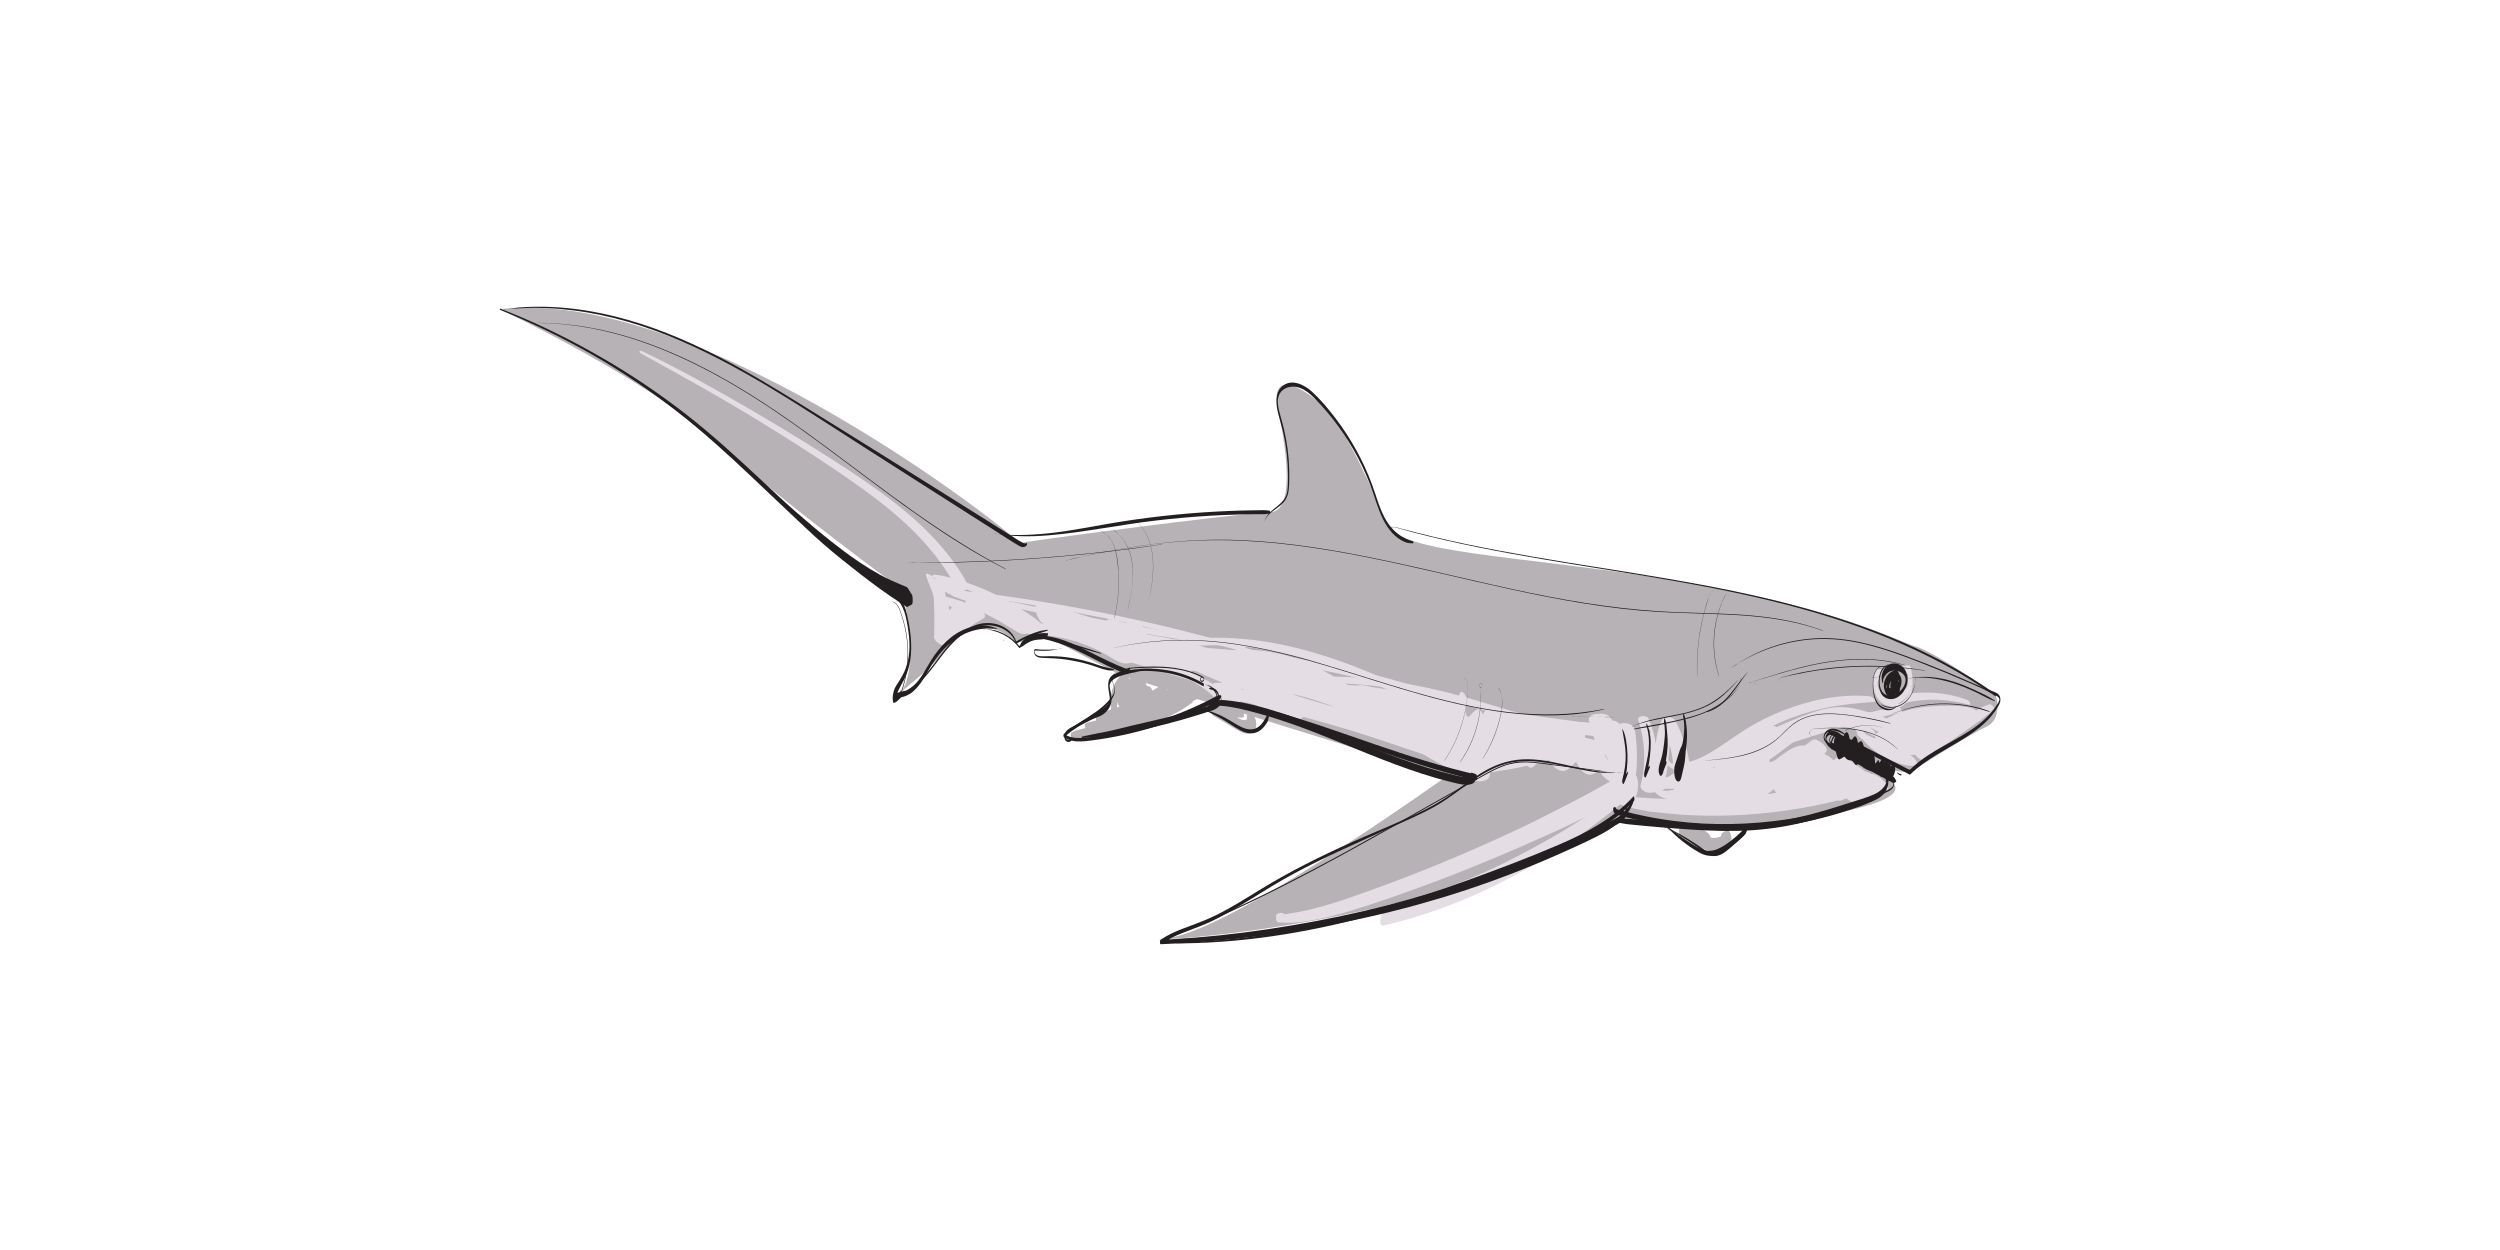 <?xml version="1.0" encoding="UTF-8"?><svg id="Layer_1" xmlns="http://www.w3.org/2000/svg" viewBox="0 0 1500 750"><defs><style>.cls-1{fill:#e4dee4;}.cls-2{fill:#b6b2b6;}.cls-3{fill:#231f20;}</style></defs><g><path class="cls-2" d="M969.51,493.01s87.59,3.29,103.67,0c16.08-3.29,72.38-10.31,63.11-22.97s-5.36-8.05-5.36-8.05l14.96,1.42s35.93-22.89,45.75-27.28c9.81-4.39,6.34-17.91,5.74-18.97s-35.44-25.37-47.73-29.19c-12.3-3.82-47.48-23.5-143.23-39.41-95.75-15.9-167.02-15.83-174.71-34.94-7.68-19.1-24.34-56.39-35.7-67.95-11.36-11.56-34.81-26.46-29.18,0,5.63,26.46,9.91,61.5-4.96,61.64-14.87,.14-154.9,18.43-150.33,18.73,4.57,.3-189.59-154.85-311.55-140.52,0,0,89.5,42.32,129.29,79.09s112.15,89.31,112.15,89.31c0,0,12.12,52.52-3.01,63.11,0,0,25.02-20.44,28.68-26.83,3.66-6.39,22.76-23.99,42.55-4.63l19.16-3.27,43.69,22.84s198.45,62.13,202.35,62.73c3.9,.6,94.64,25.13,94.64,25.13Z"/><path class="cls-2" d="M895.94,445.76s-143.32,105.36-190.97,116.28c-1.74,.4-3.35,.67-4.82,.81-41.83,3.9,198.99-4.27,296.28-94.34,97.29-90.07-100.49-22.75-100.49-22.75Z"/><path class="cls-2" d="M686.96,410.86c-2.94,2.5-5.87,5.01-8.89,7.42l2.53,4.17,7.03-10.84c.8-1.24-1.95-5.42-2.84-4.12-2.78,4.1-5.67,8.13-8.54,12.17l3.25,4.72c2.61-5.06,4.22-10.73,4.98-16.36,.18-1.31-.66-2.83-1.43-3.82-.5-.64-1.5-1.76-2.27-.91-2.9,3.18-5.16,6.95-6.6,11.01l4.01,4.63c-.2-3.8-.5-7.6-.76-11.39-.1-1.41-.85-3.04-1.8-4.09-.34-.38-1.89-1.85-2.29-.74-2.19,6.03-2.57,12.44-1.26,18.71,.28,1.36,1,2.75,1.95,3.76,.5,.53,1.46,1.34,2.08,.52,2.55-3.37,3.17-7.53,2.59-11.63-.18-1.24-.87-2.58-1.66-3.54-.46-.57-1.22-1.42-2.06-1.15-1.93,.61-3.59,2.14-4.46,3.97-1.2,2.51-1.08,5.13-.36,7.76,.24,.87,.79,1.94,1.37,2.64,.39,.47,.94,1.16,1.6,1.22,2.97,.25,6.39,.13,9.13-1.17l-3.2-6.26c-1.22,1.24-2.41,2.48-3.44,3.89-.72,.98,.83,4.88,2.25,4.4,1.54-.52,2.96-1.26,4.39-2.02,1.17-.62,.29-3.02-.1-3.87-.49-1.06-1.4-2.85-2.8-2.67s-2.79,.48-4.22,.59-2.87,.12-4.31,0l2.97,3.86c.12,.48,.15,.59,.1,.32-.03-.17-.03-.16,0,.05,.08,.46,0-.2,0-.3-.04-.48-.04,.13,0-.15,.03-.2,.05-.39,.09-.59,.14-.72,.34-1.22,.77-1.92,.82-1.34,2.01-2.26,3.52-2.74l-3.72-4.69c-.09-.64,.02,.53,.02,.65,0,.2,0,.39,0,.59,0,.33,0,.39,0,.2-.05,.78-.2,1.57-.4,2.33-.38,1.45-1.12,2.78-2,3.98l4.02,4.28c-.12-.55-.3-1.54-.34-1.84-.03-.26-.13-1.2-.16-1.7-.09-1.26-.11-2.49-.02-3.72,.19-2.64,.7-5.26,1.59-7.76l-4.08-4.83c.28,3.85,.51,7.71,.85,11.56,.13,1.53,.98,3.13,2.06,4.21,.74,.74,1.72,1.23,2.1-.06,1.22-4.1,3.39-7.86,6.16-11.1l-3.69-4.73c-.62,5.57-2.17,10.82-4.41,15.94-.49,1.11,.32,2.71,.97,3.6,.35,.49,1.65,2.12,2.29,1.12,2.69-4.27,5.35-8.56,8.12-12.77l-2.84-4.12-6.92,10.99c-.47,.74,.27,2.14,.64,2.74,.23,.37,1.28,1.93,1.89,1.43,2.97-2.43,6.02-4.76,9.07-7.09,1.38-1.05-1.53-5.54-2.51-4.7h0Z"/><path class="cls-2" d="M652.25,433.69l-.9,.39c-1.39,.59,.44,4.76,1.69,4.82s2.24,.09,3.42-.11,2.25-.39,3.37-.61c2.24-.44,4.47-.93,6.68-1.47,4.34-1.08,8.62-2.48,12.81-4.04,8.45-3.13,16.62-7.09,24.25-11.88,4.32-2.72,8.48-5.68,12.47-8.87l-3.44-6.71c-10.34,12.01-27.14,14.44-41.47,18.89-4.43,1.37-8.77,3-12.88,5.16-1.32,.7-.58,3.27-.18,4.32s1.37,3.46,2.89,3.21c18.19-2.99,34.03-13.25,51.46-18.66,4.93-1.53,9.98-2.64,15.12-3.11l-2.96-7.6c-16.66,7.99-33.56,15.43-50.71,22.31-1.41,.56-.61,3.46-.25,4.44,.41,1.11,1.37,3.58,2.93,3.34,13.87-2.17,27.47-7.55,38.82-15.84,.43-.31,.41-1.54,.39-1.93-.04-.81-.25-1.6-.52-2.36-.21-.57-1.4-3.33-2.42-2.69-12.02,7.45-24.96,12.72-38.95,15.06l2.68,7.78c17.25-6.89,34.27-14.38,50.99-22.48,1.36-.66,.47-3.42,.07-4.4-.5-1.21-1.44-3.34-3.03-3.2-18.3,1.61-34.25,11.63-51.21,17.73-4.92,1.77-9.96,3.22-15.12,4.11l2.71,7.52c14.48-7.62,31.61-8.41,45.68-16.96,3.64-2.21,6.97-4.94,9.73-8.2,1.24-1.46-1.97-7.9-3.44-6.71-13.85,11.25-29.9,19.86-46.99,25.03-2.43,.74-4.87,1.45-7.33,2.08-1.16,.3-2.33,.58-3.5,.85-.62,.14-1.25,.24-1.86,.41-.66,.18-1.27,.53-1.91,.8l2.22,4.6,.7-.8c.74-.85-.74-4.73-2.02-4.18h0Z"/><path class="cls-2" d="M697.36,410.96c-6.04,3.1-11.5,7.33-16.05,12.37l3.01,6.65c2.5-3.66,4.93-7.36,7.39-11.05,.89-1.34,.24-3.52-.34-4.87-.24-.56-1.73-3.29-2.62-2.03-3.75,5.32-8.32,9.99-13.54,13.88l3.07,3.09c-.81-2.7-1.46-5.68-1.76-8.67-.32-3.2-.34-6.4-.06-9.61,.13-1.53-.36-3.29-1.14-4.61-.43-.72-1.34-1.98-2.24-1.2-3.18,2.78-5.4,6.68-6.22,10.82-.45,2.28-.51,4.55-.37,6.87,.11,1.9,.31,3.68,.12,5.37s-1.14,3.48-2.33,4.64c-.75,.73-1.68,1.23-2.6,1.7-1.06,.55-1.86,1.47-2.9,2-1.13,.57-2.52,.79-3.74,1.07s-2.53,.6-3.79,.89-2.57,.48-3.86,.69-2.76,.62-4.11,.54c-1.72-.11-.53,4.9,.94,5.08,.83,.1,1.55,.23,2.38,.1,.72-.12,1.45-.23,2.17-.35,1.59-.27,3.16-.6,4.73-.95,3.06-.69,6.1-1.45,9.13-2.27,5.9-1.6,11.71-3.6,17.43-5.76,11.57-4.37,22.86-9.66,33.46-16.04,6.02-3.62,11.76-7.62,17.33-11.91,1.75-1.35-1.1-7.53-2.53-6.55-20.12,13.86-42.1,25.24-65.45,32.54-3.32,1.04-6.63,2.06-9.98,2.99-1.67,.46-3.36,.88-5.03,1.35-.83,.24-1.67,.47-2.5,.7-.93,.25-1.57,.57-2.39,1.06l1.55,5.09c1.64-1.11,3.79-1.64,5.64-2.33,1.97-.74,4.01-1.31,6.02-1.91,.94-.28,1.86-.54,2.83-.72,1.12-.22,2.11,.12,3.22,.15,1.52,.03,3.09-.45,4.45-1.08,6.35-2.95,2.71-12.19,3.72-17.34,.73-3.74,2.81-6.99,5.69-9.44l-3.37-5.81c-.76,8.03,.12,16.15,2.48,23.86,.29,.94,1.56,4.26,3.07,3.09,5.18-3.99,9.69-8.75,13.44-14.11l-2.96-6.89c-2.48,3.76-4.99,7.5-7.44,11.29-.85,1.31-.17,3.44,.42,4.73,.3,.66,1.62,3.06,2.59,1.92,4.34-5.09,9.52-9.22,15.43-12.35,1.91-1.01-.75-7.51-2.39-6.67h0Z"/><path class="cls-2" d="M725.16,423.85c2.08-2.63,.09-6.65-1.97-8.66-.45-.44-.81-.04-.94,.42-.22,.77,.03,1.69,.28,2.42,1.55,4.6,5.12,7.86,9.51,9.76,4.11,1.78,9.06,2.9,13.54,2.78,1.18-.03,.71-2.99,.6-3.49-.25-1.15-.8-3.22-2.09-3.66-3.06-1.05-5.84-2.66-8.34-4.72-1.03-.85-1.46,.49-1.5,1.33-.06,1.4,.36,3.25,1.29,4.33,1,1.17,1.93,2.4,2.68,3.75,.33,.59,.62,1.15,.86,1.68,.17,.39,.32,.79,.48,1.18,.25,.64,0-.06,.22,.65l.9-4.07c-4.44-1.9-8.96-3.65-13.44-5.46-1.37-.55-1.29,2.2-1.23,2.77,.15,1.38,.7,3.86,2.02,4.64,2.96,1.73,5.91,3.46,8.87,5.2,2.73,1.61,5.44,3.47,8.33,4.76,2.35,1.04,5.09,1.25,7.01-.71,2.59-2.63,1.44-7.21-.16-10.03l-1.67,5.1,.09,.16-1.27-4.21,.02,.15,.16-1.68c.17-.53,.31-.2,.08-.31l-.41,.29c.21-.21,.47-.16,.76,.16l1.75,3.02-.06-.17c-.36-1-.87-2.61-1.94-3.08-.97-.43-1.26,.42-1.41,1.26-.31,1.78,.53,4.28,1.67,5.64,.5,.6,1.31,1.38,2.18,1.22,3-.55,.82-6.28,.07-7.55-.56-.96-2.14-2.6-2.79-.79s.23,4.33,1.11,5.89c-.16-3.96-.47-5.16-.92-3.61,.09,.08,.04,.17-.15,.28-.21,.35-.55,.71-.88,.94-.6,.42-1.43,.59-2.14,.57-2.21-.08-4.34-1.58-6.2-2.63-4.3-2.43-8.59-4.86-12.88-7.29l1.28,7.69c4.44,1.71,8.86,3.48,13.34,5.09,2.08,.75,.78-4.47,.57-5.04-1.39-3.92-3.43-7.61-6.26-10.68l-.21,5.66c2.91,2.18,5.99,4.06,9.2,5.74l-1.07-7.13c-6.87-1.03-16.41-.43-20.37-7.52l.08,3.54c.72-.08,1.09-.06,1.31,.77s-.05,1.71-.46,2.44c-.15,.27,.28,1.48,.51,1.18h0Z"/><path class="cls-2" d="M1008.64,494.12c1.25,1.24,2.33,2.64,3.58,3.89s2.6,2.44,3.99,3.55c2.77,2.19,5.82,4.25,9.06,5.67,1.3,.57,1.4-1.97,1.38-2.58-.05-1.48-.44-3.58-1.63-4.61-4.53-3.92-10.91-5.4-16.63-3.44-1.3,.44-1.06,2.77-.92,3.76,.17,1.24,.65,3.61,2.02,4.13,2.86,1.1,5.72,2.2,8.58,3.31s5.51,2.3,8.4,2.94c2.43,.54,5.04,.7,7.36-.36,2.48-1.14,4-2.93,4.82-5.53,.49-1.54,.03-3.74-.61-5.18-.37-.83-1.27-2.39-2.35-1.6-.81,.6-1.59,1.23-2.38,1.86-1.84,1.47,.03,9.38,2.31,7.83,.82-.55,1.63-1.1,2.43-1.69l-2.96-6.78c-.44,1.39-2.42,2.6-3.93,3.06-2.32,.72-4.73,.39-7.02-.26-5.17-1.48-10.23-3.6-15.28-5.45l1.1,7.89c4.98-1.81,10.76-1.05,14.88,2.38l-.25-7.19c-2.94-1.22-5.79-2.5-8.47-4.25-2.5-1.63-5.29-3.68-7.08-6.09-.82-1.11-1.51-.51-1.63,.67-.14,1.31,.28,3.1,1.24,4.05h0Z"/><path class="cls-1" d="M1006.82,474.63c-2.63,.54-1.22,3.83,0,4.99,2.45,2.3,5.3,2.24,8.36,1.66,6.19-1.17,12.13-3.09,18.01-5.34,12.07-4.63,23.92-9.89,35.83-14.91,6.93-2.92,13.85-5.87,20.79-8.77,2.03-.85-2.47-3.77-3.05-3.99-2.5-.92-5.01-1.32-7.63-.68-2.47,.61-4.7,1.8-6.8,3.21-3.86,2.58-7.56,5.44-11.14,8.4-7.25,5.99-13.81,12.62-20.12,19.58-.46,.5,.16,1.63,.42,2.01,.56,.79,1.28,1.43,2.06,2,.83,.6,1.78,1.18,2.76,1.48,.7,.22,1.89,.63,2.56,.18,8.2-5.41,16.12-11.31,24.08-17.08s15.3-11.09,22.96-16.63l-8.7-6.65c-1.94,2.26-4.07,4.36-6.02,6.63s-3.85,4.55-5.73,6.87c-3.75,4.63-7.29,9.41-10.88,14.16-.61,.8-.04,2.17,.39,2.87,.71,1.17,1.66,2.15,2.71,3.03,1.11,.94,2.38,1.85,3.75,2.38,1.01,.39,2.53,1.03,3.6,.52,4.93-2.38,9.61-5.49,14.06-8.65s8.91-6.78,13.02-10.59l-11.72-8.88c-4.9,6.6-8.8,13.78-11.73,21.46-.38,.98,.98,3.04,1.45,3.66,.98,1.28,2.15,2.38,3.45,3.34,1.74,1.28,4.93,3.38,7,1.74,7.98-6.28,15.9-12.63,23.8-19.02l-11.9-9.22c-2.91,5.34-5.79,10.7-8.63,16.08-1.23,2.35,1.64,5.17,3.19,6.53,1.19,1.04,2.55,2.06,4.03,2.65,1.13,.46,2.72,1.13,3.92,.6,6.15-2.68,11.73-6.76,16.35-11.62l-12.21-8.46c-.28,2.67-.51,5.35-.74,8.03-.21,2.43,2.49,5.1,4.2,6.41,1.92,1.47,4.65,3.29,7.19,2.67,3.04-.75,5.82-2.3,8.18-4.35l-9.35-3.75c3.09,3.13,7.6,6.56,12.28,6.25l-8.8-10.95c-2.86,1.15-5.71,2.25-8.48,3.61s-5.37,2.69-7.99,4.17c-4.01,2.26,4.77,10.29,8.14,9.36,3.15-.87,6.25-1.84,9.35-2.86s5.93-2.22,8.87-3.42c2.56-1.05,.24-4.51-.79-5.78s-2.25-2.47-3.62-3.35c-1.2-.77-2.91-1.94-4.4-1.82-.26,.03-.51,.04-.77,.03-.44-.06-.51-.05-.2,.03,.88,.4,1.02,.46,.41,.17,1.18,.61,2.22,1.38,3.13,2.33-1.56-1.61-3.33-2.97-5.42-3.79-1.27-.5-2.78-.97-3.93,.05-.74,.65-1.51,1.25-2.33,1.79l.76-.5c-1.67,1.05-3.45,1.84-5.35,2.36l11.39,9.08c.28-2.71,.57-5.43,.8-8.14s-3.11-5.57-5.09-6.94c-1.62-1.12-5.31-3.42-7.13-1.51-2.54,2.67-5.35,5.03-8.41,7.08l.75-.5c-2.3,1.52-4.72,2.86-7.21,4.05l11.15,9.78c2.92-5.36,5.79-10.74,8.64-16.13,1.36-2.57-2.15-5.81-3.97-7.17-1.96-1.46-5.56-3.91-7.93-2.05-7.86,6.18-15.69,12.39-23.47,18.68l11.91,8.74,.17-.43-.33,.82c3-7.39,6.71-14.41,11.37-20.89,.64-.89,.05-2.25-.39-3.05-.81-1.46-2.26-2.89-3.59-3.86s-2.98-2.06-4.69-2.41c-1.07-.22-2.17-.38-3.04,.45-4.6,4.41-9.52,8.45-14.7,12.17l.69-.49c-3.6,2.57-7.38,4.81-11.13,7.16l10.44,8.8c2.99-5.14,6.31-10.09,9.71-14.97,1.65-2.37,3.34-4.72,5.06-7.04s3.52-5,5.46-7.32c.51-.61,.01-1.73-.29-2.27-.6-1.09-1.68-2.16-2.67-2.89-1.45-1.07-4-2.79-5.75-1.5-7.54,5.6-15.08,11.2-22.61,16.8s-15.59,11.45-23.09,17.52l7.81,5.67c5.24-7.03,11.38-13.48,17.87-19.36,3.2-2.9,6.53-5.65,9.97-8.26,2.76-2.1,6.96-5.53,10.68-4.23l-3.91-4.29c-10.65,4.65-21.33,9.22-31.99,13.84-10.22,4.42-20.35,9.28-30.92,12.85-2.89,.98-5.81,1.89-8.77,2.64-1.26,.32-2.53,.46-3.79,.7-.87,.17,1.74-1.1,1.25,1.12,.03-.12-.1-.28-.07-.42,.09-.49,.05-.8,.58-.99,.92-.33-.3-1.67-.63-1.97-.72-.65-1.77-1.3-2.78-1.09h0Z"/><path class="cls-1" d="M963.82,478.24l.47,.97c-.03-.11,0-.18,.07-.22,.12-.04,.37-.3,.46-.36l-3.53-1.11c2.18,2.04,5.37,3.16,8.12,4.24,2.45,.97,4.97,1.79,7.51,2.5,5.07,1.41,10.28,2.21,15.49,2.89,10.62,1.38,21.28,2.15,31.99,2.28,21.84,.27,43.75-1.88,65.16-6.21,5.82-1.18,11.6-2.51,17.34-4.01,2.87-.75,5.68-1.5,8.42-2.63,1.21-.5,2.5-.94,3.61-1.63,1.2-.76,2.15-1.81,3.2-2.75s-1.3-3.16-1.81-3.58c-1.37-1.13-3.15-2.22-4.98-2.2-1.51,.02-3.05-.09-4.55,.02s-2.82,.4-4.22,.66c-2.81,.52-5.55,1.09-8.31,1.82-4.96,1.3-9.95,2.49-14.97,3.55-10.21,2.16-20.52,3.85-30.89,5.02-20.21,2.27-40.6,2.6-60.9,1.52-5.44-.29-10.86-.74-16.28-1.41-2.37-.29-4.73-.64-7.04-1.25-1.23-.32-2.46-.69-3.66-1.11s-2.74-1.39-4.02-1.29c-.7,.06-1.14,.32-.96,1.12,.49,2.24,3.13,5.94,5.87,5.16,.96-.28-1.16-1.91-1.59-1.97h0Z"/><path class="cls-1" d="M1111.17,468.47c-7.83,2.31-16.02,3.66-24.06,5.05s-16.28,2.61-24.46,3.61c-16.29,1.98-32.67,3.14-49.08,3.48-9.29,.19-18.68,.37-27.95-.44-1.78-.16-1.41,1.66-.8,2.76,.79,1.42,2.54,3.64,4.34,3.84,10.98,1.2,22.32,.52,33.2-1.3s21.8-4.64,32.19-8.42c5.73-2.09,11.77-4,17.08-7.05,1.69-.97-.02-3.25-.94-4.22-1.31-1.38-3.49-3.25-5.58-2.88-5.43,.98-10.68,2.86-15.95,4.45s-10.27,3.24-15.44,4.74c-10.09,2.93-20.38,5.61-30.81,7-5.91,.79-11.92,1.05-17.88,1.05l4.75,6.66c8.21-.19,16.42,.09,24.63-.06s16.54-.52,24.79-1.09c16.59-1.15,33.12-3.14,49.5-5.96,9.24-1.59,18.37-3.77,27.61-5.32,1.64-.28-.21-2.95-.67-3.45-.91-1.01-2.89-2.9-4.47-2.44h0Z"/><path class="cls-1" d="M993.19,472.13l.11,.12-1.22-1.74,.04,.11-.15-.93c.02-.08,.07-.15,.13-.19-1.22,.15-.4,.78,2.49,1.88l.96,1.88-.02-.06-.19,.86c.22-.17,.17-.5,.34-.66,.22-.21,.55-.25,.85-.28,.97-.11,2.02,.08,3,.11,2.42,.07,4.85,.09,7.28,0,4.75-.17,9.47-.56,14.16-1.3,9.16-1.44,18.23-3.68,26.93-6.9,2.34-.87,4.76-1.7,7-2.81,2.38-1.18,4.65-2.57,6.86-4.04,.58-.39,.05-1.78-.14-2.14-.46-.9-1.11-1.67-1.84-2.37-1.12-1.08-3.51-3.12-5.26-2.49-10.48,3.73-20.63,8.17-31.45,10.91-5.28,1.34-10.62,2.27-15.98,3.15-2.6,.43-5.21,.74-7.82,1.07-1.29,.16-2.57,.31-3.87,.44-1.16,.11-2.44,.1-3.55,.5-3.99,1.42-.15,6.64,2.68,7.02,.51,.07,1.4-.05,1.75-.48,1.03-1.25-1.19-3.29-1.93-3.93-.49-.43-1.95-1.37-2.45-.52s.79,2.27,1.28,2.8h0Z"/><path class="cls-1" d="M996.59,469.21c-1.5,1.05-2.94,2.18-4.61,2.95-.97,.45-.05,1.76,.35,2.3,5.94,7.88,16.63,5.36,24.76,3.27,8.9-2.29,17.43-5.87,25.54-10.18,8.21-4.36,16.06-9.42,23.56-14.9s14.32-11.8,22.95-15.02c5.22-1.95,10.69-2.24,16.2-1.65,2.63,.28,5.19,.9,7.79,1.39,1.35,.25,2.69,.5,4.03,.78s2.63,.2,4,.3c1.22,.08,1.01-1.14,.59-1.83-.78-1.26-2.16-2.17-3.49-2.75s-2.56-1.3-3.93-1.73-2.86-.89-4.3-1.31c-2.35-.69-4.76-1.17-7.18-1.54-5.12-.78-10.24-1.04-15.36-.08-8.87,1.66-16.09,7.52-22.98,12.97-13.91,11.02-28.66,21.3-45.41,27.49-4.61,1.71-9.35,3.08-14.17,4.04-2.04,.41-4.16,.83-6.25,.8-1.46-.02-3.47-.34-4.27-1.14l1.11,2.68c1.38-1.43,3.01-2.49,4.63-3.64,.98-.7-2.25-4.12-3.54-3.21h0Z"/><path class="cls-1" d="M1112.53,436c-1.4-1.6-.49-.42-.18,.14,.2,.37,.41,.74,.62,1.1,.55,.94,1.15,1.85,1.77,2.75,1.11,1.61,2.34,3.12,3.64,4.57,2.79,3.11,6.04,5.84,9.54,8.12,3.16,2.06,6.63,3.75,10.21,4.95s7.6,2.31,11.49,1.64c1.64-.29,.06-2.85-.35-3.42-1.11-1.5-2.73-2.95-4.61-3.32-1.68-.34-3.36-.64-5.05-.93-.78-.13-1.55-.27-2.32-.44-.41-.09-.82-.18-1.23-.29-.09-.02-1.03-.28-.54-.14-1.51-.44-3-.98-4.44-1.61-.67-.29-1.33-.59-1.97-.92,.68,.35-.25-.14-.39-.22-.37-.2-.74-.42-1.11-.63-1.21-.71-2.38-1.46-3.48-2.3-.63-.48-1.24-.98-1.84-1.5-.85-.74,.24,.27-.38-.35-.26-.26-.53-.51-.79-.77-.52-.52-1.02-1.06-1.52-1.61-.31-.36-.33-.37-.04-.04-.12-.14-.24-.29-.36-.43-.28-.34-.55-.68-.82-1.02-1.08-1.4-1.54-2.11-2.42-3.65l.49,1.27v-.23c-.13-1.86-2.66-4.36-4.45-4.66-2.58-.42,.02,3.33,.54,3.92h0Z"/><path class="cls-1" d="M1118,443.73c4.49,2.13,8.81,4.61,13.47,6.4s9.56,2.96,14.57,2.9c4.5-.05,8.68-1.41,12.42-3.89,3.28-2.18,6.11-4.94,8.9-7.69,3.13-3.08,6.38-5.9,10.57-7.39l-4.87-5.65c-6.42,3.24-13.03,6.11-19.71,8.75s-13.39,5.22-20.29,7.02l5.56,7.36c4.31-1.56,8.52-3.48,12.75-5.24s8.47-3.53,12.7-5.29c3.22-1.34-2.99-8.91-5.74-8.35-9.22,1.89-18.18,4.75-26.92,8.25-2.04,.82-.42,3.66,.45,4.87s1.84,2.34,3.05,3.15c.67,.45,1.91,1.36,2.76,1.06,5.62-2,10.65-5.19,14.82-9.46,1.37-1.41-.75-4.32-1.58-5.38-.76-.97-1.65-1.94-2.68-2.62-.76-.51-1.89-1.3-2.86-1.08-7.18,1.64-14.01,4.73-19.96,9.07-.69,.5-.33,1.89-.14,2.47,.43,1.3,1.36,2.66,2.27,3.66,1.07,1.16,3.97,4.19,5.81,2.87,4.34-3.11,8.55-6.39,12.62-9.84,1.54-1.3-.93-4.63-1.69-5.58-1.23-1.54-3.55-4.1-5.79-3.81-2.11,.27-4.22,.54-6.34,.82l7.5,9.41c7.17-4.04,15.28-5.95,23.42-6.77,4.13-.42,8.28-.57,12.42-.58,2.14,0,4.27,.05,6.41-.04,1.99-.08,3.96-.41,5.94-.59,1.87-.17,.13-3.24-.27-3.83-1.07-1.59-2.99-3.74-5.02-4.04-2.23-.33-4.47-.79-6.72-.98s-4.59-.24-6.9-.24c-4.35,0-8.7,.16-13.02,.61-8.53,.89-16.9,3.08-24.41,7.33-.72,.41-.3,2.04-.13,2.52,.42,1.13,1.08,2.14,1.83,3.08,1.23,1.54,3.57,4.11,5.81,3.82,2.1-.28,4.2-.55,6.31-.84l-7.47-9.4c-4.02,3.49-8.17,6.82-12.46,9.97l7.95,8.99c5.55-4.14,11.78-7.1,18.51-8.71l-7.12-9.08c-3.74,3.94-8.32,7.13-13.35,9.21l6.87,8.82c8.25-3.81,16.96-6.61,25.79-8.72l-6.29-8.12c-4.29,1.95-8.57,3.89-12.86,5.84s-8.33,3.61-12.36,5.68c-.56,.29-.16,1.64-.04,1.95,.35,.87,.89,1.64,1.49,2.35,.65,.76,1.4,1.52,2.25,2.04,.58,.35,1.64,1.07,2.34,.79,6.68-2.67,13.45-5.08,20.03-8s12.94-6.12,19.27-9.48c2.35-1.25-2.94-6.05-4.87-5.65-7.67,1.58-12.96,8.02-18.78,12.68-3.14,2.51-6.64,4.37-10.63,5.06-4.35,.76-8.79,.1-12.99-1.15-4.92-1.45-9.74-3.55-14.13-6.19-1.09-.65-2.81-.97-2.35,.87s2.27,3.3,3.82,4.04h0Z"/><path class="cls-1" d="M1193.43,422.55c-1.13,.66-2.45,.91-3.62,1.48-.85,.41-1.66,.91-2.49,1.37-1.9,1.05-3.74,2.2-5.6,3.32-3.77,2.27-7.53,4.55-11.24,6.93s-7.24,4.64-10.85,6.96-7.42,4.63-10.92,7.25c-1.72,1.29,3.05,7.04,5.06,5.87,3.76-2.2,7.3-4.74,10.89-7.19s7.3-4.99,10.96-7.48,7.07-4.97,10.57-7.51c1.74-1.26,3.51-2.5,5.2-3.82,.83-.65,1.74-1.27,2.49-2.01,.81-.8,1.47-1.74,2.39-2.44,.82-.62-1.83-3.3-2.85-2.71h0Z"/><path class="cls-1" d="M1000.13,456.28c-1.55,1.52,1.28,3.77,2.45,4.47,1.81,1.08,4.08,1.28,6.15,1.33,4.22,.1,8.39-.65,12.37-2.02,8.22-2.83,15.43-7.83,22.56-12.68,7.66-5.21,15.52-9.94,23.99-13.71s17.33-6.67,26.38-8.67c10.06-2.21,20.25-3.13,30.5-3.86,1.07-.08,.56-1.12,.12-1.66-.7-.85-1.82-1.63-2.95-1.73-17.47-1.57-35.52,2.21-51.77,8.55-8.15,3.18-15.97,7.15-23.36,11.83s-13.6,9.52-20.78,13.7c-3.88,2.26-8.01,4.21-12.38,5.33-2.05,.53-4.15,.87-6.26,.97-1.1,.05-2.21,.03-3.31-.03-.49-.03-.98-.08-1.47-.14,.07,0-.36-.11-.37-.1,.27-.16,.67,1.33,.6,.29-.04-.66-1.78-2.58-2.49-1.89h0Z"/><path class="cls-1" d="M1143.29,421.69c12.72-3.02,25.83-2.27,38.39,1.24,.85,.24,.54-.83,.34-1.23-.39-.8-1.13-1.54-1.97-1.86-12.69-4.72-26.73-5.42-39.99-2.85-1.61,.31,1.53,5.1,3.23,4.69h0Z"/><path class="cls-1" d="M1138.33,423.7c-17.22,3.68-34.24,8.28-50.96,13.82-4.65,1.54-9.22,3.37-13.77,5.18-.74,.29,1.11,3.12,1.97,2.83,16.77-5.48,33.65-10.68,50.81-14.8,4.83-1.16,9.68-2.24,14.54-3.26,1.31-.27-1.26-4.06-2.6-3.77h0Z"/><path class="cls-1" d="M1067.95,444.58c12.36-8.9,29.15-11.55,43.84-7.95,4.08,1,8.01,2.53,11.67,4.58,.65,.36,2.14,1.01,2.18-.26s-1.36-2.62-2.24-3.33c-4.45-3.59-9.06-6.95-13.79-10.15l2.05,4.72c3.41,.32,6.72,1.22,9.87,2.55,1.44,.6,2.81,1.28,4.15,2.08,.74,.44,1.16,.72,1.67,1.09,.34,.24,.68,.49,1.01,.75,.11,.09,1.11,.9,.66,.51l.66-3.57c-3.94-2.03-7.9-4.03-11.85-6.03l1.75,5.48c1.28,.38,2.85,.96,3.85,1.48,.62,.32,1.22,.68,1.81,1.06,.33,.21,.83,.59,1.5,1.14l-.91-5.06c-1.58-.72-3.1-1.56-4.57-2.5-.89-.57-.94-.61-1.64-1.13s-1.38-1.07-2.05-1.63l2.28,5.47c2.8-.24,5.63,.04,8.34,.81,1.19,.34,2.33,.84,3.46,1.34s-.48-.31,.59,.3c.3,.17,.59,.34,.88,.52s.58,.37,.86,.56c.77,.51-.39-.31,.41,.31l-.87-5.48c-6.99-2.91-14.11-5.84-21.59-7.22s-14.46-.68-21.51,1.51-13.75,5.08-20.45,7.96-13.85,6.14-20.66,9.47c-7.45,3.64-14.87,7.43-21.81,11.99-1.28,.84,.75,3.7,1.34,4.38,.87,1.02,2.53,2.85,4.04,2.17,6.75-3.07,13.32-6.51,19.96-9.82s13.26-6.43,20-9.4c6.59-2.9,13.26-5.73,20.05-8.13,6.65-2.35,13.52-3.88,20.6-3.1,7.93,.88,15.36,3.83,22.7,6.79,1.08,.44,2.37,.37,2.17-1.11-.22-1.66-1.77-3.41-3.04-4.37-6.04-4.55-13.24-7.05-20.85-6.24-1.04,.11-.68,1.5-.45,2.07,.54,1.35,1.63,2.49,2.73,3.4,3.55,2.9,7.47,5.3,11.68,7.14,1.01,.44,2.19,.26,1.99-1.06-.24-1.59-1.71-3.05-2.9-4-3.34-2.67-7.08-4.58-11.19-5.72-1.65-.46-1.17,1.6-.78,2.35,.87,1.66,2.37,2.93,4.04,3.74,3.93,1.91,7.85,3.82,11.8,5.7,.93,.44,2.01,.18,1.81-1-.25-1.48-1.62-2.73-2.71-3.62-6.36-5.26-13.88-8.48-22.12-9.16-1.1-.09-1.17,.79-.82,1.63,.55,1.32,1.71,2.33,2.87,3.1,4.26,2.84,8.39,5.87,12.4,9.06l-.06-3.6c-14.14-7.77-31.69-9.14-46.66-2.91-4.13,1.72-8.07,3.95-11.67,6.61-1.09,.8,2.25,4.66,3.55,3.73h0Z"/><path class="cls-1" d="M1039.54,451.86c-3.75,1.74-7.96,3.03-12.13,2.46l3.16,4.15c6.1-3.31,12.22-6.61,18.54-9.48,6.29-2.86,12.73-5.36,19.28-7.53l-4.58-6.04c-17.41,6.56-34.41,14.36-50.72,23.31-4.59,2.52-9,5.22-13.3,8.21-1.13,.79,1.02,3.37,1.55,3.91,.88,.89,2.47,2.43,3.83,1.74,8.23-4.15,16.25-8.67,24.43-12.93,8.1-4.22,16.28-8.29,24.61-12.04,4.7-2.12,9.43-4.16,14.18-6.15,1.39-.59,.14-2.54-.47-3.32s-1.34-1.53-2.19-2.07c-.47-.3-1.35-.86-1.92-.65-12.95,4.84-25.81,10.96-37.08,19.02-1.24,.88,2.32,4.58,3.55,4.17,3.95-1.3,7.93-2.02,11.69-3.9,.77-.39-1.51-3.28-2.43-2.86h0Z"/><path class="cls-1" d="M561.05,346.97l-.37-.23,.44,.28c.28,.15,.62,.27,.92,.38,.45,.17,.91,.32,1.37,.46,1.06,.35,2.13,.7,3.2,1.03,2.1,.65,4.17,1.37,6.25,2.08,4.01,1.36,8.2,2.98,11.9,4.63,7.87,3.51,15.74,7.83,22.77,12.52,4.32,2.88,8.28,6.33,12.72,9.03,1.24,.76,3.19,1.04,4.59,.59,.95-.3,1.94-1.33,1.07-2.31-3.05-3.42-7.14-5.98-10.94-8.5s-8-5.12-12.17-7.39c-8.21-4.48-16.96-8.12-25.84-11-2.54-.82-5.1-1.53-7.69-2.19-1.25-.32-2.5-.61-3.76-.86-.63-.12-1.26-.24-1.9-.34-.36-.05-.73-.12-1.09-.15-.33-.03-1.64-.27-.51,.05-.64-.18-2.37-.56-2.73,.35s1.15,1.45,1.78,1.57h0Z"/><path class="cls-1" d="M593.76,365.17c-1.92-.64-3.85-1.24-5.7-2.05-.79-.35-1.61-.64-2.31-1.15-.84-.62-1.59-1.08-2.59-1.45s-2.92-.56-3.8,.3,.02,1.84,.9,2.26c5.25,2.52,10.57,4.87,15.72,7.61s10.2,5.7,15.1,8.88l4.73-2.91c-7.89-4.96-15.92-9.7-23.89-14.53s-16.02-9.47-23.85-14.47c-1.4-.89-3.63-1.26-5.24-.8-1.2,.35-2.11,1.38-1.28,2.59,4.72,6.82,13.16,9.58,20.69,11.99,3.57,1.14,6.77,2.19,10.35,3.65,1.81,.74,3.59,1.53,5.34,2.39,.44,.22,.88,.44,1.31,.67-.91-.48,.15,.09,.47,.27,.91,.51,1.81,1.04,2.68,1.6,.34,.22,.68,.46,1.02,.7,.22,.16,.45,.32,.67,.48,.06,.05,.62,.45,.16,.11s.08,.07,.15,.12c.21,.17,.43,.33,.64,.5,.42,.34,.84,.69,1.25,1.05,1.46,1.27,2.79,2.69,4.23,3.98,2.61,2.33,5.9,3.52,9.37,3.82,2.02,.17,4.05,.18,6.08,.33s4.07,.41,6.09,.69c.36,.05,1.12,.27-.32-.05,.21,.05,.43,.07,.65,.11,.5,.08,1.01,.17,1.51,.26,1,.18,2.01,.38,3,.59,2.07,.44,4.13,.93,6.17,1.49,.42,.12,.84,.23,1.26,.35,.28,.08,.56,.16,.84,.24,.71,.2-.59-.18-.57-.18,.96,.06,2.2,.7,3.1,1.02,2.13,.74,4.23,1.54,6.31,2.41,1.07,.45,2.14,.92,3.2,1.4,.26,.12,.53,.28,.79,.37-.34-.12-1.04-.5-.3-.14,.52,.25,1.04,.51,1.56,.77,2.07,1.04,4.11,2.15,6.11,3.33,.94,.55,1.87,1.12,2.79,1.7,1.86,1.17,3.66,1.94,5.83,2.47,2.7,.65,8.91-.5,6.53-4.51,.43,.72,.19,.29-.07-.12-.63-.97-1.4-1.61-2.38-2.25-.85-.56-1.73-1.06-2.62-1.56-1.78-1.01-3.58-1.96-5.42-2.87-4.02-1.98-8.12-3.8-12.33-5.34-8.64-3.15-17.57-5.32-26.68-6.54-4.03-.54-8.07-.82-12.12-.98-.5-.02-1.84-.34-.29,.07,.69,.18,1.15,.57,1.75,.9-.84-.45-1.58-1.49-2.29-2.12-1.69-1.5-3.58-2.82-5.47-4.06-7.27-4.76-15.37-8.03-23.64-10.59-3.95-1.22-7.73-2.12-11.29-3.51-.47-.18-.94-.38-1.4-.58-.26-.11-1.48-.71-.68-.3-.89-.46-1.75-.95-2.59-1.48-.02-.01-.52-.35-.2-.13,.29,.21-.29-.22-.34-.26-.39-.3-.77-.61-1.14-.94-.83-.74-1.25-1.19-1.87-1.98l-6.52,1.79c16.27,9.3,31.99,19.55,48.19,28.96,1.5,.87,4.08,1.26,5.61,.27,1.62-1.04,.24-2.5-.88-3.18-5.16-3.1-10.43-6.02-15.82-8.7s-11.07-5.39-16.83-7.45l-2.19,2.85c1.16,.31,2.21,.44,3.4,.47,.95,.02,1.87,.27,2.79,.47,2.03,.43,4,1.06,5.98,1.67,.8,.25,1.74-.43,.61-.8h0Z"/><path class="cls-1" d="M686.76,386.1c-2.12,.26-4.24,.6-6.37,.66s-4.04-.28-6.07-.28c-.85,0-2.46,.15-2.66,1.25s1.24,1.84,2.05,2.11c3.57,1.19,7.29,1.97,10.93,2.89,3.42,.86,6.83,1.73,10.24,2.58,5.66,1.42,11.61,2.97,16.9,4.52,5.71,1.67,11.37,3.53,16.9,5.7,2.75,1.08,5.47,2.24,8.16,3.47,.61,.28,1.22,.56,1.82,.85,.3,.14,.6,.29,.9,.44,.7,.33-.89-.46,.25,.12,1.36,.7,2.71,1.41,4.04,2.16,2.84,1.6,5.62,3.3,8.29,5.18s4.61,3.51,7.34,5.9l2.71-5.52c-2.26,.2-4.56,.92-6.69,1.67-1.43,.5-2.41,1.7-1.57,3.18,.95,1.69,3.17,2.36,4.95,2.6,2.65,.36,5.38,.69,8.06,.52,1.42-.09,3-.65,3.66-1.98s.03-2.61-.96-3.54c-9.39-8.85-21.4-15.17-33.47-19.51-12.08-4.35-24.62-7.2-37.17-9.8-3.71-.77-7.42-1.51-11.13-2.26-4.21-.85-8.43-1.9-12.69-2.45l1.73,3.38c.81-.24,1.47-.69,2.26-.96s1.65-.56,2.49-.77c1.96-.48,3.99-.68,5.99-.96,1.38-.19-.07-1.26-.88-1.16h0Z"/><path class="cls-1" d="M696.45,401.74c2.17,1.19,4.6,1.56,6.95,2.3,2.16,.68,4.42,1.38,6.15,2.07,4.47,1.78,8.01,3.67,11.83,6.32,1.85,1.28,3.67,2.7,5.08,3.95,1.8,1.6,3.45,3.46,5.49,4.78,2.69,1.74,6.09,2.85,9.27,1.96,2.44-.68,3.94-2.66,3.82-5.18-.15-3.03-2.62-5.48-5.19-6.74-3.22-1.57-6.77-1.74-10.28-1.47-1.32,.1-3.2,.69-2.98,2.37s2.36,2.83,3.81,3.24c8.16,2.35,16.21,5.22,24.21,8.04,1.99,.7,3.97,1.42,5.95,2.14,.41,.15,.3,.11-.31-.12,.3,.11,.6,.22,.91,.34,.45,.17,.91,.34,1.36,.51,.98,.37,1.96,.74,2.94,1.12,1.96,.75,3.91,1.51,5.85,2.29,3.14,1.25,6.77,2.83,10.04,1.08,.75-.4,1.18-1.21,1.08-2.05-.39-3.35-5.03-4.55-7.65-5.47-2.05-.73-4.11-1.45-6.17-2.15-3.97-1.36-7.96-2.66-11.95-3.94-8.17-2.61-16.43-4.77-24.68-7.09l.83,5.62c.97-.08,1.95-.16,2.92-.14-1.01-.03,.96,.16,.27,.03-.57-.11,.1,.05,.17,.06-.48-.2-.55-.22-.23-.07,.25,.13,.24,.12-.02-.02-.16-.14-.37-.25-.53-.4,.45,.4,.14,.12,.03-.04,.11,.16,.46,.84,.41,.7,.14,.38,.16,1.03,.04,1.43,0,.02-.19,.42-.05,.17,.15-.28-.16,.19-.22,.24-.24,.2-.03,.05,.02,0-.22,.23-.5,.02-.07,.03-.17,0,1.79-.04,1.03-.07-.51-.02,.34,.06,.38,.07,1.07,.3-.21-.14-.53-.34,.75,.46-.49-.42-.63-.54,0,0-.49-.42-.2-.17s-.22-.2-.22-.2c-.92-.82-1.87-1.62-2.84-2.4-6.55-5.29-14.11-9.28-22.08-11.96-2.33-.78-4.68-1.41-7.1-1.85-2.14-.39-4.67-1.05-6.79-.41-1.11,.33-1.06,1.39-.08,1.93h0Z"/><path class="cls-1" d="M696.56,396.95c8.59,4.81,18.47,5.76,28.13,6.07,4.65,.15,9.3,.18,13.95,.46,2.31,.14,4.61,.32,6.91,.55,1.08,.11,2.15,.23,3.23,.35,.57,.06-.12-.01-.2-.02,.29,.04,.57,.07,.86,.11,.64,.08,1.28,.17,1.92,.26,4.56,.64,9.09,1.45,13.59,2.43,2.25,.49,4.49,1.02,6.72,1.6,1.04,.27,2.09,.54,3.13,.84-1.26-.36,.49,.14,.73,.21,.62,.18,1.24,.37,1.86,.55,4.33,1.32,8.6,2.8,12.81,4.44,2.14,.83,4.27,1.71,6.38,2.62,1.06,.45,2.11,.92,3.16,1.39,.46,.21,.92,.42,1.37,.63,.71,.33-.77-.37-.06-.03,.32,.16,.65,.31,.97,.46,9.42,4.51,18.6,9.71,27.38,15.34,1.57,1.01,4.17,1.37,5.84,.45,1.43-.78,1.77-2.44,.35-3.56-14.81-11.7-32-19.97-49.98-25.56-18.18-5.65-37.09-8.66-56.15-8.53-5.21,.04-10.42,.21-15.62-.2-2.26-.18-4.28-.43-6.81-.99-2.22-.49-4.43-1.21-6.65-2.29-1.28-.63-3.18-1.09-4.47-.23s-.32,2.11,.66,2.66h0Z"/><path class="cls-1" d="M744.59,420.94c3.79,.56,7.55,1.56,11.29,2.44s7.49,1.82,11.22,2.77c7.31,1.87,14.58,3.88,21.86,5.88,1.7,.47,3.4,.94,5.1,1.42,.09,.03,1.62,.46,.55,.16,.46,.13,.92,.26,1.38,.39,1.08,.31,2.15,.62,3.23,.93,3.53,1.02,7.06,2.07,10.57,3.14,7.35,2.24,14.66,4.58,21.94,7.03,3.95,1.33,7.88,2.71,11.84,4.03,1.99,.67,3.99,1.32,5.98,1.97,2.4,.78,4.87,1.67,7.36,2.09l-.11-5.77c-2.8-.06-5.71-1.01-8.55-1.67-.8-.18-2.13-.07-2.49,.81s.61,1.59,1.32,1.91c2.27,1.02,4.53,2.04,6.81,3.03l-1.4-.85c.65,.5,.81,.63,1.36,1.07,1.79,1.46,4.73,2.26,6.87,1.07s1.35-3.29-.46-4.39c-3.37-2.06-7.42-3.3-11.13-4.62s-7.28-2.49-10.94-3.67c-7.35-2.35-14.73-4.6-22.14-6.75-14.93-4.32-29.96-8.24-45.15-11.56-4.23-.93-8.46-1.81-12.71-2.68s-8.54-1.55-12.71-2.65c-1.27-.34-3.92-.17-4.24,1.48s2.1,2.8,3.36,2.99h0Z"/><path class="cls-1" d="M758.27,419.31c12.23,2.99,24.34,6.52,36.37,10.22,11.94,3.67,23.81,7.65,35.54,11.96,6.72,2.47,13.4,5.03,20.09,7.56l4.01-5.82c-1.81-.56-3.64-1.01-5.47-1.45-.4-.1-.8-.19-1.2-.29,.21,.06,.74,.23-.22-.07-.87-.28-1.75-.56-2.62-.83-3.1-.98-6.2-1.97-9.3-2.95-6.03-1.92-12.05-3.87-18.08-5.82s-12.35-4.01-18.53-6.02c-5.24-1.7-10.56-3.24-15.68-5.27-2.69-1.07-4.65-1.98-7.1-3.56-2.07-1.33-3.77-3.11-5.19-5.11l-4.07,2.93c5.63,.9,11.19,2.13,16.68,3.66,.37,.1,.73,.2,1.1,.31-.19-.06-.81-.24,.1,.03,.65,.19,1.3,.38,1.94,.58,1.37,.42,2.74,.84,4.1,1.29,2.73,.89,5.44,1.84,8.12,2.85,10.59,3.96,20.9,8.68,30.74,13.57,6.06,3.02,12,6.38,18.21,9.07l3.22-7.39c-3.69-.89-7.33-1.94-10.98-2.97-1.75-.49-3.49-.98-5.24-1.47-.79-.22-1.59-.45-2.38-.67-.48-.13-.95-.27-1.43-.4-.16-.04-1.76-.5-.43-.12-7.16-2.03-14.29-4.2-21.42-6.33-13.9-4.15-27.9-8.14-41.65-12.77-3.45-1.16-6.88-2.43-10.2-3.92-.4-.18-.79-.36-1.19-.54-.26-.12-.52-.25-.78-.37,.44,.21,.41,.2-.08-.05-.77-.4-1.54-.8-2.3-1.23s-1.51-.85-2.25-1.3c-.37-.22-.74-.45-1.1-.69-.24-.16-.49-.31-.73-.47-.42-.28-.48-.32-.18-.11l-4.35,4.29c13.03,2.31,26,5.02,38.76,8.5,.82,.22,1.63,.45,2.45,.68,.94,.26-1.48-.43-.02,0,.44,.13,.88,.25,1.33,.38,1.62,.47,3.24,.96,4.85,1.45,3.08,.95,6.15,1.94,9.2,2.98,6.25,2.12,12.45,4.44,18.59,6.87,3.43,1.36,6.85,2.78,10.23,4.25,1.77,.77,3.56,1.5,5.34,2.25,.86,.36,1.73,.71,2.6,1.05,.36,.14,.73,.29,1.09,.43,.2,.08,2.06,.82,.89,.26,1.39,.67,2.71,1.16,4.28,1.21,1.11,.03,2.76-.15,3.68-.89,1.96-1.56,.96-4.06-1.1-5.04-1.47-.7-2.86-1.61-4.31-2.36-1.81-.94-3.65-1.84-5.49-2.7-3.07-1.42-6.21-2.71-9.33-3.99-6.28-2.57-12.63-4.91-19.07-7.03-13.24-4.36-26.75-8.01-40.42-10.7-7.84-1.54-15.71-2.72-23.66-3.56-1.31-.14-3.36,.4-3.88,1.74-.56,1.44,.56,2.6,1.69,3.35,2.92,1.93,5.75,3.83,8.9,5.39s6.52,3.03,9.9,4.29c6.55,2.45,13.26,4.48,19.91,6.62,14.28,4.58,28.58,9.07,42.91,13.47,8.07,2.48,16.21,4.85,24.18,7.62,2.46,.85,5.91,1.2,7.94-.79,1.86-1.83,.31-4.34-1.62-5.43-5.44-3.06-11.29-5.51-16.97-8.09-5.38-2.45-10.8-4.83-16.27-7.09-11.06-4.57-22.42-8.55-34.06-11.36-6.63-1.6-13.33-2.74-20.1-3.5-1.37-.15-4.56,1.14-3.02,3.05,7.08,8.76,18.19,12.28,28.45,15.8,12.39,4.26,24.84,8.37,37.21,12.67,3.44,1.2,6.89,2.39,10.33,3.59,.94,.33,1.88,.65,2.82,.98l.94,.33s1.42,.42,.76,.2c2.06,.71,4,1.82,6.06,2.56s5.63,1.02,7.03-1.09-1.36-4.02-3.02-4.72c-11.71-4.96-23.73-9.15-35.82-13.06-12.16-3.93-24.49-7.34-36.92-10.31-3.64-.87-7.28-1.75-10.94-2.52-1.17-.25-3.44-.72-5.13-1.06-1.87-.37-3.73-.79-5.59-1.17-1.21-.25-3.38,.02-3.84,1.39s1.04,2.53,2.23,2.82h0Z"/><path class="cls-1" d="M672.43,379.57c-2.27,2.02,.38,4.9,2.21,6.01,3.21,1.93,7.41,2.01,11.04,2.33,7.8,.7,15.66,.37,23.47,0s15.24-.85,22.87-.74c6.96,.1,13.93,.61,20.82,1.56s13.82,2.26,20.63,3.89c1.74,.42,3.48,.85,5.21,1.31,.72,.19,1.45,.38,2.17,.58,0,0,1.41,.39,.63,.17,.58,.16,1.15,.32,1.73,.49,3.46,.99,6.89,2.06,10.31,3.19,13.51,4.47,26.7,9.86,39.65,15.75,14.5,6.59,29.67,14.39,44.63,21.11,1.01,.45,2.8,.54,3.63-.32s.11-1.89-.76-2.4c-12.04-7.03-24.51-13.39-37.14-19.31-12.94-6.07-26.07-11.79-39.56-16.54-13.34-4.7-27.02-8.57-40.95-11.05s-28.72-3.44-43.22-2.77c-8.32,.39-16.63,1.23-24.96,1.4-4.29,.09-8.6,.03-12.87-.29-1.05-.08-2.1-.15-3.14-.29,.18,.02-.6-.2-.12-.03-.31-.11-.36-.13-.7-.33-.84-.49-1.81-1.13-.93-2.05,.8-.83-.8-1.8-1.41-2.02-1.06-.39-2.38-.44-3.26,.34h0Z"/><path class="cls-1" d="M702.74,394.75c-1.09-.52-2.18-1.08-3.1-1.87-.98-.85-1.01-1.63-.85-2.85l-2.01,.9c11.98,.7,23.96,1.28,35.93,2.31s23.08,2.38,34.61,4.17c23.41,3.62,46.37,8.69,68.8,15.29,12.83,3.78,25.54,8.06,38.14,12.52,1.31,.46,3.73,.68,4.65-.65,.96-1.41-1.06-2.53-2.07-2.93-22.48-8.92-45.85-15.58-69.42-20.9-23.59-5.33-47.53-8.99-71.62-11.07-13.41-1.16-26.93-1.87-40.39-1.47-.41,.01-1.43,.31-1.41,.88,.09,3.35,3.88,5.72,6.59,7,.71,.33,1.83,.65,2.55,.14,.66-.47,.22-1.18-.38-1.47h0Z"/><path class="cls-1" d="M741.13,400.4c13.97-.59,27.88,3.42,40.86,8.08,13.81,4.96,27.18,11.04,40.81,16.45,28.59,11.33,58.35,20.45,88.58,26.23,8.53,1.63,17.18,2.83,25.87,2.95,8.46,.11,17.4-.71,25.38-3.7,1.31-.49,1.63-1.89,.72-2.9-1.07-1.19-2.99-1.56-4.51-1.26-3.65,.71-7.31,1.45-11.02,1.8s-7.42,.43-11.12,.36c-7.39-.13-14.76-1.03-22.04-2.28s-14.52-2.85-21.72-4.54c-3.71-.87-7.41-1.79-11.09-2.74-.46-.12-.92-.24-1.38-.36,.84,.22-.67-.18-.67-.18-.92-.24-1.84-.49-2.76-.74-1.84-.5-3.68-1-5.52-1.52-14.54-4.08-28.9-8.8-43.03-14.14-13.79-5.21-27.26-11.27-41.17-16.13-15.58-5.45-31.57-9.11-48.12-9.43-1.21-.02-3.48,.44-2.75,2.16s3.2,1.96,4.7,1.89h0Z"/><path class="cls-1" d="M785.74,409.11c-3.46-.31-7.15-.37-10.54-1.14l.09,2.71c2.78,.05,5.56-.3,8.34-.44s5.43-.23,8.15-.27c5.39-.07,10.77-.04,16.15,.22,10.66,.51,21.3,1.74,31.82,3.53,10.79,1.84,21.48,4.26,32.06,7.08s20.73,6.13,31.07,9.26c5.94,1.8,11.91,3.54,17.97,4.89s12.55,2.75,18.83,2.19c.82-.07,1.76-.67,1.59-1.59-.19-1.01-1.49-1.5-2.34-1.71-5.27-1.31-10.71-1.91-16.02-3.08s-10.61-2.58-15.85-4.11c-10.34-3.01-21.15-6.52-31.78-9.37-21.2-5.68-42.92-9.87-64.88-10.97-6.17-.31-12.41-.48-18.59-.19-2.99,.14-5.98,.34-8.96,.61s-6.34,.45-9.36,1.27c-.73,.2-1.08,.87-.68,1.52,.44,.73,1.68,1.16,2.48,1.13,1.67-.06,3.39,.21,5.06,.33,1.85,.13,3.69,.37,5.53,.57,.72,.08,2.32,.09,2.29-1.02s-1.64-1.39-2.43-1.46h0Z"/><path class="cls-1" d="M804.34,422.63c20.6,3.9,41.24,7.5,62.05,10.08,20.51,2.54,41.16,4.06,61.8,4.86,11.56,.45,23.14,.7,34.69-.05,1.03-.07,2.71-.54,2.38-1.92s-2.28-1.74-3.42-1.8c-10.29-.47-20.58-.56-30.88-.85-10.18-.29-20.35-.77-30.51-1.46-20.36-1.38-40.71-3.5-60.91-6.37-11.5-1.63-22.97-3.5-34.36-5.84-1-.21-2.91-.34-3.27,.96-.34,1.23,1.51,2.21,2.43,2.39h0Z"/><path class="cls-1" d="M816.26,426.26c27.48,8.38,55.36,15.3,83.62,20.49,7.96,1.46,15.94,2.79,23.94,4.03,1.43,.22,4.19,.16,4.54-1.72s-2.28-2.85-3.64-3.21c-9.8-2.59-20.52-5.2-30.85-7.41-8.48-1.82-16.99-3.48-25.53-4.98-4.92-.87-9.85-1.61-14.77-2.41l-.65,5.37c9.63,.47,19.25,1.37,28.8,2.73,2.33,.33,4.65,.69,6.97,1.07,1.28,.21,2.56,.43,3.84,.66,.48,.09,.96,.17,1.44,.26,.6,.11,.64,.12,.11,.02,.32,.06,.64,.12,.95,.18,4.77,.91,9.5,1.96,14.23,3.05l1.99-6.18c-19.08-3.06-38.16-6.13-57.23-9.2-5.07-.82-10.14-1.63-15.21-2.45l.6,6.55c2.28,.04,4.56,.08,6.84,.11,1.37,.02,3.29-.46,4.06-1.73s.02-2.46-.93-3.35c-9.44-8.87-23.03-12.85-35.8-11.46-1.27,.14-2.93,.84-3.21,2.26-.31,1.53,1.03,2.54,2.1,3.32,10.41,7.61,22.39,12.98,34.91,16.03,1.71,.42,4.54,.42,5.73-1.2s-.3-3.38-1.65-4.21c-13.37-8.28-27.48-15.42-42.08-21.25l-1.64,6.26c4.08,.18,8.15,.49,12.21,.99,1.99,.24,3.98,.52,5.96,.84,.99,.16,1.99,.32,2.98,.5,.46,.08,.92,.16,1.37,.25,.3,.06,.61,.11,.91,.17-.44-.09-.89-.17-.18-.03,8.03,1.61,15.94,3.73,23.68,6.43,.22,.08,.44,.15,.66,.23,.86,.3-1.14-.42-.29-.1,.58,.21,1.16,.42,1.73,.64,1.01,.38,2.01,.77,3.02,1.16,2.22,.88,4.4,1.84,6.59,2.78l3.69-7.04c-17.17-3.37-34.09-7.99-50.74-13.34l-2.06,8.05c17.48,3.65,34.94,7.39,52.4,11.12,2.4,.51,6.28,.68,7.57-1.94,1.29-2.63-1.81-4.73-3.79-5.71-9.63-4.77-20.37-7.47-31.1-7.96-2.28-.1-6,.51-6.05,3.45s3.56,4.51,5.92,5.26c9.93,3.15,19.88,6.28,29.82,9.4l.08-8.78c-10.76-1.28-21.64-1.39-32.43-.47-1.6,.14-3.33,.88-4.03,2.38s.03,2.9,1.12,4.02c8.77,9,19.16,16.14,30.51,21.46,2.21,1.04,6.27,1.32,8.34-.33,1.87-1.49,1.8-3.87-.01-5.45-3.95-3.44-8.16-6.61-12.56-9.46l-7.01,6.8c.54,.24,1.08,.48,1.62,.73,.27,.12,.54,.25,.81,.38,.67,.32,.54,.25-.39-.19,.22-.08,1.36,.68,1.59,.79,.53,.27,1.05,.54,1.58,.82,1.96,1.04,3.89,2.14,5.79,3.3s3.75,2.38,5.57,3.66c.48,.34,1.01,.65,1.45,1.03-1.31-1.14,.21,.16,.49,.37,.94,.72,1.87,1.45,2.79,2.2l8.26-5.91c-10.09-3.28-20.39-5.92-30.82-7.8-1.49-.27-3-.25-4.47,.13-1.04,.27-2.39,.79-2.96,1.79-1.3,2.26,.43,4.33,2.33,5.52,11.03,6.87,22.57,12.84,34.46,18.06,2.29,1,5.59,.94,7.77-.23,1.63-.88,2.86-3.04,1.43-4.77-5.55-6.67-11.53-12.96-18-18.74l-9.82,5.41c5.27,3.13,10.55,6.26,15.82,9.38,2.3,1.36,5.41,1.74,7.95,1.03,1.8-.51,3.95-1.97,3.35-4.18-1.77-6.47-4.5-12.71-8-18.44l-10.74,4.32,12.82,7.11,6.84-7.05c1.82,.5,3,1.52,3.54,3.06-.04-.14-.06-.28-.06-.43l.05,1.21c.01-.33,.07-.61,.17-.92l-.45,1.12c.03-.07,.14-.42,.22-.44l.14-.2-.56,.56c.82-.63-2.08,.73-1.95,.71-1.09,.22-2.56,.07-3.64-.28l-.9-.4,.35,.2,.34,.22-.64-.46c.63,.67,1.76,1.32,2.44,1.79,3.8,2.62,8.53,3.27,12.9,1.89l-8.92-7.98c-1.42,.51,1.34-.24-.13,.06-.29,.06-.57,.12-.85,.17-.12,.02-1.26,.1-1.3,.17,.04-.09,1.71-.07,.45-.06-1.63,.02-3.26,.01-4.9,0-3.61-.03-7.33,.21-10.69,1.65-2.75,1.17-5.58,3.09-7.13,5.72-1.7,2.89-1.7,6.15,0,9.03,2.08,3.51,6.26,5.28,10.04,6.16s7.97,.35,11.7-.97c2.9-1.03,5.57-2.62,8.39-3.82,1.31-.55,2.64-1.06,3.98-1.53,.35-.12,.71-.24,1.06-.36-.12,.04,1.28-.41,.73-.24s.86-.24,.74-.21c.43-.12,.87-.23,1.3-.34,1.74-.44,3.5-.81,5.27-1.1,.3-.05,.59-.1,.89-.14,.39-.06,1.42-.39,1.78-.25-.07-.03-1.64,.16-.4,.05,.45-.04,.89-.09,1.34-.12,1.79-.14,3.59-.21,5.39-.21,.9,0,1.8,.03,2.69,.06,.3,0,.6,.03,.89,.03-2.2,.03-.12,0,.38,.04l-3.89-8.08c-.82,.3-1.63,.59-2.45,.88-.16,.06-1.62,.56-.84,.29s-.47,.16-.62,.21c-1.66,.55-3.32,1.08-4.99,1.58-3.33,1.01-6.69,1.94-10.08,2.77s-6.76,1.6-10.17,2.24c-1.6,.3-3.21,.57-4.82,.83-.84,.14-1.69,.27-2.53,.39-.21,.03-1.59,.39-.43,.1-.75,.19-1.57,.19-2.34,.29l7.12,5.91c1.75-1.42,3.59-2.72,5.52-3.88,.37-.22,.75-.43,1.13-.64s1.77-.9,.81-.43c.23-.11,.45-.22,.68-.33,1.03-.49,2.07-.95,3.13-1.38s2.13-.82,3.21-1.18c.48-.16,.97-.31,1.45-.47-.93,.3-.27,.08-.07,.03,.37-.1,.74-.21,1.11-.3,2.23-.59,4.5-1.06,6.78-1.43,.58-.09,1.15-.18,1.73-.26,.31-.04,2.12-.32,.79-.11,1.16-.18,2.35-.24,3.52-.32,2.37-.17,4.75-.26,7.13-.28,1.2,0,2.4,0,3.6,.03,.27,0,.53,.01,.8,.02,1.02,.03-.11,.03-.24,0,.61,.16,1.39,.06,2.01,.09,2.42,.13,4.83,.31,7.24,.53,5.44,.5,10.86,1.15,16.3,1.64,1.54,.14,3.66-.22,4.61-1.56,.81-1.14,.53-2.72-.73-3.49-1.41-.86-2.96-1.71-4.23-2.59-1.78-1.22-4.43-1.55-6.36-.47-1.67,.93-1.97,2.94-.3,4.09,1.13,.78,2.42,1.89,3.64,2.83l5.17-4.84c-10.94-2.05-22.02-3.14-33.16-3.13-10.07,.01-20.27,1.26-29.74,4.78-5.3,1.97-10.36,4.73-14.85,8.16-1.39,1.06-1.2,2.82-.09,3.99,1.36,1.44,3.84,2.3,5.8,2.09,4.64-.5,9.36-.96,13.93-1.88-1.35,.27,.47-.06,1.19-.18,.39-.06,.79-.13,1.18-.2,.86-.15,1.73-.3,2.59-.46,1.65-.3,3.29-.62,4.93-.96,6.54-1.36,13.01-3.04,19.4-5.02,1.86-.58,4.66-2.01,3.82-4.5s-3.81-3.81-6.23-4.08c-8.27-.92-16.76-.39-24.86,1.55-4.05,.97-8.06,2.24-11.9,3.88-1.68,.72-3.32,1.55-4.97,2.33-.79,.37-1.58,.73-2.39,1.03-.35,.13-.93,.2-1.22,.42,.05-.04,1.17-.25,.51-.16-.28,.04-.56,.12-.84,.16-.16,.03-.49,.13-.64,.09,.09,.02,1.72-.11,.78-.1-1.08,.02,1.86,.29,.41,.03s1.43,.47,.41,.11c-.24-.08-.82-.35,.2,.12,1.1,.5,.28,.15,.08,0-.53-.42,.71,.57,.65,.48-.1-.14-.35-.3-.49-.41s-.56-.56,.04,.08,.1,.1,0-.09c-.5-.98,.1,.67-.07-.17-.09-.44-.18-.84-.2-1.29l.05,1.21c0-.76,.14-1.45,.41-2.16l-.46,1.13c.23-.54,.84-2,1.43-2.21-.5,.51-.55,.58-.15,.2,.18-.16,.36-.31,.55-.45,.29-.22,.59-.41,.88-.62,.52-.31,.41-.26-.32,.16,.22-.11,.44-.21,.66-.31,.43-.19,.95-.28,1.36-.5-.98,.27-1.16,.33-.52,.18,.23-.05,.46-.08,.69-.12,1.35-.24-1.53,.07,.22-.01,5.4-.24,10.62,.26,15.82-1.64,1.16-.42,2.39-1.48,2.61-2.76s-.59-2.68-1.53-3.48c-2.76-2.34-6.64-2.82-10.01-1.74,1.61-.54,3.21-.53,4.83,.05,.99,.5,1.16,.58,.51,.24-.18-.1-.35-.21-.52-.32-.39-.26-.23-.14,.49,.35,.02-.03-2.93-2.09-3.32-2.31-3.37-1.88-7.97-2.76-11.64-1.23-2,.83-3.66,2.53-3.97,4.74-.46,3.32,2.6,5.66,5.38,6.63s6.62,1.14,8.78-1.09c2.04-2.11,.19-4.78-1.95-5.97l-12.8-7.13c-2.4-1.34-6.09-2.02-8.71-.81-2.11,.98-3.38,2.91-2.03,5.13,.78,1.28,1.52,2.58,2.22,3.91,.35,.66,.68,1.33,1.01,2.01,.04,.08,.65,1.41,.22,.46,.15,.34,.3,.68,.45,1.03,1.21,2.83,2.2,5.73,3.01,8.69l11.3-3.15c-5.27-3.13-10.54-6.25-15.81-9.38-2.67-1.58-6.61-1.98-9.37-.46-2.46,1.35-2.52,4.01-.45,5.87,2.99,2.67,5.88,5.43,8.67,8.31,1.39,1.44,2.76,2.9,4.1,4.39,.31,.34,.62,.68,.92,1.03-.86-1,.16,.18,.26,.31,.71,.81,1.4,1.64,2.09,2.47l9.19-5c-1.44-.62-2.86-1.26-4.29-1.91-.81-.37-.01-.02,.34,.16-.35-.17-.71-.33-1.06-.5-.71-.33-1.42-.67-2.12-1.01-2.75-1.32-5.48-2.69-8.18-4.11-5.4-2.84-10.7-5.88-15.89-9.1l-5.09,7.44c4.82,.86,9.61,1.88,14.36,3.06,1.17,.29,2.33,.59,3.5,.9,.34,.09,1.65,.24,1.86,.5-1.07-.3-1.23-.34-.46-.13,.23,.07,.46,.13,.69,.2,2.39,.69,4.77,1.41,7.14,2.18s6.15,1.36,8.35-.45c1.82-1.49,1.8-3.94-.09-5.46-8.28-6.68-17.3-12.16-27.02-16.48-2.57-1.14-6.67-1.24-8.8,.83s-.22,4.67,1.79,5.97c1.9,1.23,3.82,2.48,5.59,3.88-1.36-1.07,.26,.21,.52,.41,.36,.28,.71,.56,1.07,.85,.94,.76,1.87,1.54,2.78,2.33l8.33-5.78c-.46-.22-2.56-1.31-.74-.34-.57-.3-1.15-.58-1.72-.88-1.21-.63-2.4-1.29-3.58-1.98-2.42-1.41-4.77-2.92-7.06-4.54-.53-.37-1.05-.75-1.57-1.14-.29-.21-.57-.43-.86-.64-.68-.5,1.21,.95,.08,.06-1.07-.84-2.13-1.7-3.17-2.59-2.13-1.82-4.17-3.73-6.13-5.73l-2.91,6.4c2.57-.22,5.19-.48,7.77-.47-1.93,0,.3,0,.67,0,.49,0,.97-.01,1.46-.02,1.3-.01,2.6,0,3.89,.02,5.03,.09,10.05,.44,15.04,1.04,2.29,.27,6.02-.7,6.05-3.52,.03-3.06-3.59-4.52-5.98-5.26-9.93-3.11-19.85-6.23-29.79-9.32l-.13,8.71c2.27,.09,4.51,.31,6.76,.58,.62,.09,.6,.08-.08-.02,.3,.05,.6,.1,.89,.15,.59,.11,1.19,.22,1.78,.34,1.03,.21,2.06,.45,3.09,.71s2.04,.55,3.05,.85c.29,.09,.58,.18,.86,.27-1.07-.36-1.23-.41-.5-.16,.57,.2,1.14,.4,1.71,.61,2.12,.79,4.2,1.69,6.23,2.68l3.78-7.65c-17.46-3.62-34.91-7.24-52.35-10.93-1.61-.34-3.39-.53-5-.02-1.03,.33-2.46,1.14-2.67,2.35-.57,3.21,3.21,4.94,5.62,5.72,16.63,5.4,33.61,9.55,50.76,12.91,2.26,.44,5.85,.84,7.14-1.64,1.22-2.34-1.57-4.59-3.45-5.4-16.1-6.95-33.5-11.39-50.91-13.35-4.76-.54-9.54-.89-14.32-1.08-1.61-.06-4.29,.11-4.81,2.09-.49,1.87,1.67,3.58,3.17,4.18,7.07,2.81,14.01,5.92,20.81,9.34,.83,.42,1.66,.84,2.49,1.27,.41,.21,.83,.43,1.24,.64-1.03-.53,.34,.18,.44,.23,1.64,.88,3.28,1.77,4.9,2.68,3.39,1.9,6.73,3.88,10.03,5.92l4.09-5.41c-1.42-.34-2.84-.72-4.25-1.13-.16-.05-1.35-.41-.56-.16s-.4-.13-.55-.18c-.7-.23-1.39-.46-2.08-.7-2.76-.97-5.48-2.08-8.14-3.31-.27-.12-.53-.25-.8-.37-.13-.06-1.44-.73-.37-.17-.65-.34-1.31-.66-1.95-1.01-1.23-.65-2.44-1.33-3.64-2.04-2.59-1.53-5.09-3.19-7.52-4.97l-1.11,5.58c1.32-.15,1.74-.18,3.03-.17,.66,0,1.33,.03,1.99,.07,.27,.02,.53,.04,.8,.06,1.05,.07-.75-.11-.06,0,1.19,.18,2.37,.35,3.54,.61,.31,.07,.68,.1,.97,.23-.31-.14-.94-.26-.25-.06,.64,.19,1.28,.38,1.91,.6,.57,.19,1.13,.4,1.69,.62,.25,.1,.49,.2,.74,.3,.59,.23-.84-.4,.05,.03,1.08,.52,2.15,1.06,3.18,1.67,2.06,1.21,3.93,2.72,5.68,4.38l3.13-5.08c-2.3-.03-4.61-.05-6.91-.08-1.7-.02-4.51,.93-4.29,3.06,.23,2.23,3.03,3.19,4.89,3.49,19.13,3.05,38.26,6.1,57.4,9.16,5.09,.81,10.19,1.63,15.28,2.44,1.75,.28,4.86-.31,5.42-2.3s-1.71-3.49-3.43-3.88c-19.75-4.5-39.99-6.82-60.23-7.43-1.41-.04-3.64,.86-3.46,2.57,.19,1.82,2.44,2.62,3.98,2.84,18.56,2.66,37.02,6.36,55.27,10.61,4.7,1.09,10.51,2.46,15.64,3.75l.9-4.93c-28.03-3.98-55.89-9.57-83.32-16.56-7.72-1.97-15.41-4-23.07-6.2-1.12-.32-3.07-.49-3.79,.7s.78,2.19,1.73,2.48h0Z"/><path class="cls-1" d="M887.35,436.06c18.54,3.64,37.06,7.35,55.56,11.19,5.14,1.07,10.24,2.35,15.39,3.33,1.72,.33,4.89,.05,5.28-2.14,.41-2.29-2.56-3.41-4.21-3.83-17.61-4.54-35.38-8.37-53.3-11.47-5.06-.88-10.13-1.7-15.21-2.46l.47,6.45c2.36-.09,4.71-.13,7.07-.07,.57,.01,1.14,.03,1.7,.05,.61,.03,.65,.03,.11,0,.32,.02,.65,.03,.97,.05,1.13,.06,2.27,.14,3.4,.23,4.53,.37,9.04,.93,13.53,1.64,9.15,1.43,18.19,3.42,27.23,5.4,1.89,.42,5.39-.21,5.73-2.55,.37-2.55-2.92-3.66-4.76-4.09-16.8-3.93-33.61-7.82-50.42-11.72l-1.25,6.8c10.68,1.51,21.36,3.03,32.04,4.57,5.36,.78,10.72,1.55,16.08,2.32,2.72,.39,5.44,.79,8.17,1.18,2.94,.43,5.97,1.03,8.94,.38s5.73-2.38,6.26-5.53c.57-3.39-2.09-6.02-5.11-6.96-1.82-.56-3.95-.67-5.71,.17-1.27,.61-2.44,1.89-1.98,3.42,1.7,5.65,3.39,11.3,5.09,16.95,1.37,4.53,12.34,5.05,11.4-.63s-1.86-11.28-2.79-16.91l-11.49,.64c2.15,8.57,5.52,16.78,9.88,24.46,1.27,2.23,4.87,2.8,7.12,2.47,2.12-.31,4.43-1.61,3.95-4.1l-3.8-19.51-11.49,.64c2.7,6.28,5.38,12.57,8.07,18.85,1.03,2.41,3.55,3.44,6.06,3.53,2.16,.07,5.06-.65,5.52-3.13,1.12-6.04,1.06-12.22,0-18.26-.19-1.11-1.5-2.14-2.4-2.62-1.26-.68-3.02-1.07-4.44-.94-2.39,.22-5.09,1.4-4.65,4.21,1.29,8.3,1.42,16.77,.44,25.29-.26,2.25-.85,4.42,.49,6.48,1.76,2.7,5.54,3.87,8.59,3.03,2.22-.61,3.74-2.42,2.97-4.72-1.22-3.67-6.5-3.93-9.23-1.97-1.82,1.31-.36,3.68,1.16,4.44,2.1,1.05,4.62,1.07,6.55-.32l.14-.1-1.82,.9,.12-.04-6.27-1.9-.36-1.34c-.04,.24-.02,.2,.07-.11,.11-.29,.13-.35,.05-.18-.45,.8,.24,.38,2.07-1.27l2.7-.15,1.07,.23,2.23,1.19,.76,1.21-.06-.24c.22,.24,0,.75,.15,.03,.08-.43,.08-.88,.14-1.31,.17-1.36,.34-2.73,.46-4.1,.26-2.82,.39-5.65,.4-8.48,.03-5.77-.45-11.54-1.33-17.23l-11.49,.65c.93,5.31,.84,10.69-.17,16.17l11.57,.39c-2.69-6.28-5.38-12.56-8.07-18.85-1.09-2.56-4.15-3.79-6.84-3.55-2.3,.21-5.19,1.39-4.65,4.2l3.75,19.51,11.07-1.63c-2.13-3.76-3.51-6.61-5.12-10.64s-2.83-7.82-3.86-11.84c-1.2-4.68-12.46-5.04-11.49,.64s1.93,11.27,2.88,16.91l11.4-.63c-1.71-5.59-3.44-11.17-5.16-16.75l-7.7,3.59c-.95-.29-2.12-1.43-2.28-1.81,.04,.1,.08,.25,.08,.36,0-.15,.09-.87-.04-.26-.06,.26-.09,.51-.15,.77l.08-.24c.12-.31,.1-.32-.05,0l-.15,.21,.36-.42c-.2,.21-.44,.16,.13-.06,.07-.03,.87-.15,.33-.1-.6,.06,.43,0,.45-.01-.2,.07-.61,.03-.8,.04-1.09,.06,1,.14-.09,0-.59-.07-1.19-.14-1.78-.21-4.59-.59-9.18-1.24-13.76-1.86-9.19-1.24-18.38-2.47-27.56-3.74-5.28-.73-10.55-1.46-15.83-2.19-1.97-.27-5.51-.14-5.98,2.41s2.83,3.95,4.72,4.39c16.9,3.86,33.8,7.73,50.7,11.56l.97-6.64c-18.71-3.98-37.56-7.76-56.79-7.19-1.68,.05-4.23,.93-4.06,3.01s2.71,3.17,4.52,3.44c17.91,2.69,35.71,6.07,53.38,10.02,4.99,1.12,9.97,2.29,14.94,3.51l1.07-5.97c-9.07-1.62-18.23-2.78-27.32-4.28-9.22-1.52-18.45-3.03-27.66-4.6-5.35-.91-10.69-1.82-16.04-2.73-.88-.15-2.38,.15-2.68,1.13s.84,1.77,1.68,1.93h0Z"/><path class="cls-1" d="M982.92,432.22c4.11,11.74,4.66,25.07,1.9,37.17-.16,.7-.48,1.46-.53,2.17-.08,1,.6,1.88,1.3,2.52,1.54,1.41,3.84,1.8,5.83,1.52,2.92-.41,5.31-2.45,6.44-5.12,2.35-5.54,2.95-11.5,3.42-17.44,.51-6.52,.91-13.17,3.88-19.13l-8.11-.27c6.62,13.65,8.16,28.99,7.16,43.96-.27,4.02,8.16,5.31,8.98,1.33,3.28-15.83-.55-32.38-7.98-46.49-1.39-2.64-6.65-3.16-8.11-.27-3.36,6.66-3.69,14.22-4.28,21.51-.29,3.52-.65,7.05-1.52,10.48-.4,1.56-.87,3.16-1.61,4.6-.38,.74-.56,.86-1.05,1.33-.32,.24-.35,.27-.08,.09l-.27,.14c1.24-.3,3.07-.3,3.85,.86l.39,1.44c1.57-6.79,2.19-13.87,1.6-20.82-.3-3.55-.85-7.1-1.66-10.57s-2-6.72-3.29-9.98c-.98-2.47-7.31-1.99-6.27,.97h0Z"/><path class="cls-1" d="M573.21,357.14c-1.42-.88-2.89-1.69-4.11-2.85l-1.09,1.05c3.13,.71,6.43,.93,9.62,1.36s6.39,.88,9.59,1.34c6.3,.91,12.59,1.81,18.88,2.77,12.57,1.91,25.1,4.03,37.6,6.37,25.06,4.7,49.98,10.14,74.67,16.51,13.83,3.57,27.63,7.24,41.35,11.18,.62,.18,1.65,.11,1.81-.65s-.93-1.46-1.5-1.64c-24.49-7.64-49.26-14.18-74.29-19.81-24.8-5.58-49.8-10.24-74.94-14-7.33-1.1-14.67-2.15-22.04-3.02-3.56-.42-7.13-.83-10.7-1.22s-7.13-1.04-10.64-.99c-1.62,.02-.73,1.29,.21,1.68,1.7,.71,3.18,1.73,4.73,2.71,.84,.53,1.98-.1,.85-.81h0Z"/><path class="cls-1" d="M590.24,359.57c-1.78-.96-3.62-1.87-5.33-2.96l-1.34,1.9c2.57,.91,5.33,1.42,7.98,2.07s5.27,1.32,7.91,1.93c5.19,1.2,10.38,2.37,15.58,3.52,10.48,2.31,20.97,4.55,31.49,6.64,20.94,4.16,41.95,7.9,63.04,11.22,12.05,1.89,24.14,3.54,36.24,5.03,.83,.1,1.85-.33,1.63-1.29s-1.63-1.73-2.53-1.87c-21.22-3.22-42.42-6.58-63.56-10.29-21-3.68-41.95-7.62-62.83-11.94-5.83-1.21-11.66-2.44-17.49-3.71-2.86-.62-5.73-1.22-8.6-1.82s-6.05-1.52-9.09-1.86c-.57-.06-1.42,.14-1.38,.86,.04,.76,1.03,1.28,1.62,1.53,1.74,.72,3.4,1.64,5.09,2.48,.58,.29,1.78,.76,2.33,.17s-.26-1.31-.75-1.58h0Z"/><path class="cls-1" d="M560.38,346.98c-.64-.61-1.29-1.2-1.89-1.85-.48-.52-3.46-1.76-2.95-.03,1.07,3.61,2.78,7.05,3.96,10.63s2.19,7.33,2.99,11.08c.28,1.33,2.07,2.38,3.23,2.74,.69,.21,2.84,.56,2.72-.8-.57-6.37-2.28-12.74-4.43-18.74l-5.9-1.05c4.41,8.76,6.42,18.73,6.07,28.51-.06,1.64,1.64,2.98,2.92,3.66,.96,.52,3.32,1.44,4.08,.09,2.33-4.14,4.53-8.35,6.84-12.5,1.48-2.66-5.23-6.93-6.91-4.38l-5.72,8.65c-.9,1.36,.97,3.15,1.9,3.83,1.03,.76,3.51,2.13,4.78,1.11,4.05-3.28,7.03-7.47,8.91-12.31,.94-2.41-2.41-4.43-4.28-4.99-2.71-.81-5.42-1.63-8.13-2.44-1.22-.36-3.12-.2-2.98,1.46,.15,1.76,2.11,3.12,3.53,3.79,4.78,2.26,9.56,4.52,14.34,6.77,1.14,.54,3.89,1.13,4.1-.78s-2.27-3.53-3.68-4.24-2.68-1.37-4.02-2.06l1.53,5.59c2.01,.32,3.52,.89,5.45,1.86l-3.05-5.41c-8.1,4.38-15.68,9.68-22.6,15.76l7.42,4.96c.24-10.09-.32-20.24-1.42-30.27-.31-2.83-7.73-6.49-7.36-2.34,.83,9.57,.96,19.15,.63,28.75-.06,1.64,1.41,3.17,2.7,3.99,.67,.42,1.38,.78,2.13,1.02,.56,.18,2.05,.44,2.59-.05,6.87-6.19,14.41-11.59,22.47-16.11,.98-.55,.71-1.75,.28-2.56-.71-1.31-2.02-2.22-3.33-2.85-2.99-1.46-6.14-2.36-9.41-2.86-1.31-.2-2.44,.67-2.09,2.02,.43,1.68,2.19,2.84,3.63,3.57,1.34,.67,2.68,1.35,4.02,2.02l.43-5.02c-4.78-2.22-9.56-4.44-14.34-6.65l.55,5.25c2.7,.79,5.4,1.57,8.1,2.36l-4.28-4.99c-1.64,4.43-4.48,8.37-8.07,11.42l6.68,4.94,5.51-8.79-6.91-4.38c-2.22,4.2-4.55,8.35-6.75,12.56l7,3.76c.05-10.95-2.64-21.55-7.62-31.27-.68-1.33-2.41-2.38-3.85-2.6-.96-.15-2.57,.14-2.05,1.55,2.21,6.03,3.52,12.16,4.64,18.47l5.87,1.41c-1.19-3.95-2.57-7.84-4.15-11.64s-3.17-7.73-5.46-11.12l-2.43,.59c.8,.53,1.56,1.11,2.33,1.68,.42,.31,1.27,.73,1.79,.43s.29-.83-.07-1.18h0Z"/><path class="cls-1" d="M384.78,212.22c14.36,7.91,28.73,15.79,42.94,23.96s28.26,16.63,42.14,25.36,26.61,17.02,39.58,26.01c11.62,8.06,22.98,16.55,33.41,26.12,10.24,9.4,19.34,19.82,26.69,31.63,.91,1.47,1.79,2.96,2.64,4.47,1.18,2.1,3.53,4.14,6.05,4.26,2.06,.1,3.51-1.35,2.4-3.41-6.97-12.95-16.48-24.41-27.08-34.54s-22.63-19.23-34.88-27.61c-13.27-9.07-26.88-17.66-40.57-26.08s-28.5-17.16-42.98-25.34c-14.47-8.17-29.08-16.21-44.01-23.53-1.86-.91-3.72-1.82-5.58-2.72-.42-.21-1.52-.68-1.85-.07s.7,1.29,1.09,1.5h0Z"/><path class="cls-1" d="M770.44,548.32c-.88-.85-2.3-.64-3.38-.34-1.57,.44-1.64,2.09-1.36,3.47,.13,.65,.34,1.83,1.16,1.92,7.41,.79,15.07-.11,22.36-1.53s14.6-3.35,21.76-5.54c14.04-4.29,27.93-9.17,41.71-14.21,27.46-10.04,54.37-21.42,80.99-33.49,7.25-3.28,14.33-6.85,21.52-10.26,3.61-1.71,7.23-3.42,10.8-5.23,1.79-.9,3.58-1.81,5.36-2.73s3.4-1.92,5.23-2.49l-.8,.23c.88-.23,1.71-.31,2.58,0l-.79-.3c.15,.06,.28,.14,.4,.24,.22,.16,.17,.12-.13-.12l-.93-2.72,.43,1.7-.59-3.32c.06,.65,1.87-8.42,1.53-7.16-.03,.1-.61,.61-.02,.06,.48-.45-.11,.02-.36,.1l.81-.19c-.15,.03-.24,.03-.39,0l.76,.33c-.63-.39-.35,.14,.85,1.58l.44,3.24v-.2c-.06-1.38-.18-3.18-.92-4.42-.44-.73-1.26-1.47-2.17-.94-2.45,1.41-2.99,6.18-2.9,8.62,.07,1.97,.3,6.25,3.08,6.43,1.82,.12,3.17-1.56,3.93-2.97,.93-1.73,1.27-3.8,1.42-5.74,.18-2.2-.01-5.06-1.21-7.03-.94-1.55-2.7-2.37-4.48-2.01-1.89,.38-3.49,1.33-5.15,2.27-1.81,1.02-3.63,2.04-5.45,3.05-3.65,2.03-7.29,4.08-10.94,6.11-7.57,4.2-15.3,8.05-23,12.01s-14.75,7.52-22.26,11.03c-14.9,6.96-29.95,13.61-45.15,19.88-15,6.19-30.14,12.01-45.42,17.47-15.45,5.52-31.15,10.98-47.48,13.19-2.03,.28-4.03,.65-6.05,.99l1.05,1.38c-.05,1.05-.03,1.23,.07,.51l.07-.49c.15-.48,.44-.8,.87-1.03,.7-.38,1.35-.2,1.89,.36,.28,.29,.65-1.29,.24-1.69h0Z"/><path class="cls-1" d="M979.64,470.65c-1.93,1.68-4.28,2.73-6.4,4.16-2.25,1.52-4.43,3.18-6.64,4.76-4.43,3.16-8.88,6.28-13.42,9.27-8.99,5.94-18.18,11.58-27.62,16.78s-19.24,10.46-29.18,15.11-20.14,8.84-30.35,12.93c-11.61,4.65-23.45,8.79-35.35,12.6-2.47,.79-3.72,9.81-.77,9.13,21.42-4.96,42.14-12.31,62.03-21.68,20.16-9.5,39.48-20.67,57.61-33.65,5.29-3.79,10.5-7.71,15.61-11.74,2.43-1.92,4.8-3.9,7.16-5.9,2.6-2.2,4.71-4.96,7.38-7.06,.93-.73,1.16-2.2,1.13-3.3-.02-.67-.24-2.24-1.2-1.41h0Z"/><path class="cls-1" d="M1128.09,401.22c-.17,.12-.34,.27-.53,.37-.37,.19-.07,.13-.53,.04-.28-.05-.39-.24-.7-.15-.25,.07-.35,.24-.49,.46-.34,.52-.62,1.09-.86,1.66-.57,1.39-.89,2.84-1.04,4.33-.34,3.44,.41,7.04,2.05,10.07,1.25,2.31,3.26,4.27,5.77,5.16,2.24,.79,4.84,.87,7.08,.04,1.23-.46,2.53-1.18,3.42-2.17,1.1-1.23,1.75-2.77,2.11-4.36,.21-.94,.03-2.08-.35-2.95-.14-.32-.85-1.54-1.32-.91-2.23,2.94-6.46,4.62-10.12,4.09-2.05-.3-3.61-1.24-4.88-2.7-.23-.27,.18,.25-.03-.04-.08-.11-.16-.23-.24-.34-.13-.2-.25-.42-.38-.62,.33,.5-.07-.15-.15-.33-.04-.08-.16-.32-.16-.39-.03,.25,.16,.5,.02,.03-.02-.05-.25-.65-.2-.71,0,.01,.13,.68,.05,.19-.02-.14-.05-.28-.07-.42-.06-.33-.17-.17,.01,.17-.04-.08-.03-.37-.04-.43-.01-.22,0-.96-.02-.36,.02-.33,.03-.66,.06-.98,0-.06,.07-.51,.02-.24s.06-.29,.07-.35c.12-.64,.26-1.14,.45-1.64,.26-.67,.66-1.29,.82-1.99,.13-.56-.07-1.24,.09-1.76,.11-.36,.48-.81,.67-1.12s-.05-2-.59-1.64h0Z"/><path class="cls-1" d="M1139.8,402.87c.37,.04,.56,.48,.81,.66,.2,.14,.34,.18,.58,.26,.51,.16,1.05,.29,1.57,.36,1.07,.15,2.14,.27,3.22,.41l-1.4-2.52c.2,2.25,.42,4.5,.33,6.76-.06,1.47-.52,3.46-1.38,4.89-1.74,2.89-5.31,5.27-8.78,4.8-1.53-.21-1.66,5.36-.31,5.82,2.04,.7,4.08,.72,6.06-.21s3.58-2.64,4.68-4.47c3.29-5.48,2.55-12.58,1.42-18.56-.1-.51-.52-1.9-1.27-1.82-1,.11-2.01,.19-3,.33-.5,.07-.99,.17-1.48,.32-.2,.02-.39,.09-.56,.19-.2,.33-.48,.57-.84,.74-.57,.05-.24,1.97,.35,2.03h0Z"/><path class="cls-1" d="M642.85,378.21c-2.02-2.26-4.44-4.13-7.05-5.65-1.27-.74-2.6-1.28-3.92-1.91-1.53-.74-2.85-1.45-4.54-1.72-1.1-.18-.93,1.63-.81,2.17,.3,1.32,1.08,2.61,2.12,3.45,5.93,4.79,13.24,6.89,20.45,8.92,8.32,2.34,16.64,4.66,24.97,6.93,4.94,1.35,9.87,2.75,14.79,4.16,1.89,.54,2.12-1.41,1.74-2.84-.46-1.74-1.79-4.53-3.71-5.13-10.72-3.4-21.24-7.09-31.48-11.78l2.97,8.55c8.87,1.21,17.76,2.63,26.57,4.24,1.88,.34,1.58-2.9,1.34-3.77-.59-2.19-1.87-4.52-3.76-5.84-5.09-3.54-10.76-5.75-16.91-6.52-.94-.12-1.58,.89-1.7,1.67-.17,1.11,.06,2.21,.4,3.26,.77,2.43,2.43,5.34,4.9,6.39,5.52,2.35,11.58,3.46,17.56,3.11l-4.69-12.34c-7.9,.6-15.8,1.26-23.72,.79-3.9-.23-7.79-.75-11.58-1.71-2.11-.53-3.17-.87-5.22-1.69-1.84-.73-3.63-1.56-5.39-2.46-4.01-2.05-7.81-4.49-11.62-6.87l2.71,13.29c17.1,4.79,33.92,10.39,50.74,16.09,4.79,1.62,9.63,3.1,14.42,4.72,.93,.31,1.82,.45,2.46-.47s.49-2.64,.27-3.62c-.61-2.74-2.37-6.58-5.17-7.78-4.12-1.76-8.25-3.49-12.4-5.19-4.38-1.79-8.89-3.29-13.36-4.84-8.61-3-17.29-5.76-26.02-8.37-4.87-1.45-9.76-2.85-14.66-4.21-1.04-.29-1.89,.84-2.11,1.67-.32,1.23-.19,2.52,.06,3.74,.6,2.94,2.11,6.24,4.75,7.88,7.12,4.42,14.36,8.61,22.5,10.86,7.86,2.18,16.11,2.42,24.2,1.89,4.63-.3,9.25-.81,13.85-1.38,2.78-.34,1.92-4.23,1.2-6.02-.64-1.6-1.51-3.24-2.75-4.46-.76-.75-1.97-1.98-3.14-1.86-5.37,.57-10.62-.03-15.53-1.87l3.59,11.32c2.49,.18,4.59,.55,6.85,1.28,1.14,.37,2.27,.78,3.38,1.24,.51,.22,1.02,.45,1.53,.69,.31,.15,.62,.31,.93,.47,.68,.36-.8-.48,.36,.2l-2.42-9.61c-8.7-.66-17.43-1.55-26.09-2.63-1.87-.23-1.17,3-.9,3.78,.66,1.9,1.96,3.93,3.86,4.77,10.08,4.48,20.53,8.53,31.2,11.36l-1.97-7.98c-8.29-2.01-16.55-4.11-24.82-6.22-7.73-1.97-15.65-3.5-23.24-5.96-3.7-1.2-7.35-2.73-10.5-5.04l1.32,5.63c1.16,.11,2.27-.05,3.43,.02s2.38,.62,3.44,1.08c2.31,1.01,4.27,2.54,5.98,4.38,.42,.45,1.06,.71,1.29,0s-.51-1.78-.95-2.27h0Z"/><path class="cls-1" d="M694.67,384.8c-4.43-1.17-8.92-2.2-13.22-3.77-1.43-.52-1.61,1.04-1.4,2.09,.29,1.48,1.24,3.28,2.64,3.99,9.77,4.94,19.9,9.13,29.95,13.47,10.01,4.32,19.95,8.89,30.07,12.95,2.87,1.15,3.41-2.08,2.98-4.25-.65-3.31-2.39-6.48-5.25-8.34-17.45-11.33-38.24-15.77-58.59-18.41-5.76-.75-11.53-1.36-17.31-1.97-3.12-.33-2.29,4.85-1.76,6.49,.95,2.98,2.72,6.46,5.93,7.42,14.66,4.39,29.31,8.83,43.97,13.22,1.07,.32,1.96-.89,2.18-1.73,.33-1.28,.19-2.6-.07-3.87-.65-3.17-2.23-6.26-4.92-8.15-8.19-5.76-17.24-10.32-26.68-13.67l3.29,13.66c23.35,2.63,45.07,8.17,66.72,17.14,5.86,2.43,11.55,5.36,17.61,7.23,2.37,.73,2.86-1.57,2.51-3.42-.52-2.74-2.23-5.46-4.51-7.07-5.29-3.73-11.14-6.5-17.06-9.07-5.26-2.28-10.6-4.38-16.01-6.29-11.23-3.96-22.76-7.13-34.43-9.48-6.35-1.28-12.76-2.29-19.19-3.06-2.85-.34-2.29,4.2-1.93,5.69,.38,1.57,.99,3.18,1.89,4.54,.81,1.23,1.9,2.91,3.34,3.43,9.34,3.39,18.07,8.04,26.21,13.72l-2.8-13.76c-14.75-4.35-29.52-8.65-44.28-13l4.17,13.92c10.15,1.02,20.3,2.07,30.36,3.8,5,.86,9.98,1.89,14.89,3.18,1.17,.31,2.33,.63,3.49,.97,.54,.16,1.09,.32,1.63,.49-.62-.19,.06,.02,.16,.05,.4,.13,.81,.26,1.21,.39,2.41,.79,4.8,1.64,7.16,2.58,5.24,2.08,10.31,4.6,15.1,7.58l-2.27-12.58c-7.58-2.86-15.34-5.34-22.99-7.99-7.8-2.7-15.57-5.59-23.44-8.09-4.34-1.38-8.65-2.8-13.05-3.98l2.24,6.37c4.39,.58,8.68,1.78,12.98,2.8,1.28,.31,1.35-.98,1.09-1.93-.31-1.13-1.31-2.99-2.58-3.33h0Z"/><path class="cls-1" d="M725.74,394.48l.17,.13,1.08,1.22-.09-.15,1.07,2.54c.51,2.11-.42,1.18,.27,.8,.19-.1,.35-.25,.55-.34,.61-.29,1.34-.25,2.01-.3,1.82-.14,3.64-.25,5.46-.3,3.5-.11,7.08,.13,10.57,.34s7.18,.84,10.79,1.42,6.95,1.29,10.38,2.17c6.68,1.73,13.21,4.08,19.46,7,3.19,1.49,6.31,3.14,9.34,4.94,.63,.37,1.25,.75,1.87,1.13,1.19,.73-.77-.5,.41,.26,.36,.23,.72,.46,1.07,.69,1.55,1,3.09,2.01,4.65,3,6.79,4.32,13.84,8.46,21.99,9.41,1.08,.13,1.83-1.02,1.98-1.91,.2-1.26-.05-2.51-.43-3.71-.46-1.48-1.16-2.98-2.11-4.21-.9-1.16-2.02-2.55-3.46-3.03-2.17-.72-4.43-1.25-6.64-1.83s-4.24-1.37-6.35-2.09c-4.39-1.5-8.78-2.99-13.15-4.52l-25.89-9.1c-4.85-1.7-9.67-3.49-14.48-5.29l2.25,11.13c10.1,3.31,20.1,7.33,29.81,11.67s19.36,9.22,28.66,14.51c5.14,2.92,10.48,5.47,15.63,8.41,1.98,1.13,2.57-1.47,2.42-2.82-.27-2.35-1.56-4.99-3.47-6.44-4.6-3.47-9.24-7.04-14.13-10.09-4.52-2.82-9.26-5.35-13.98-7.82-9.36-4.9-19.16-9.06-29.06-12.74-5.96-2.22-12.02-4.01-18.12-5.79-.91-.27-1.76-.37-2.38,.51s-.5,2.47-.29,3.42c.35,1.58,.99,3.17,1.95,4.48,.75,1.03,1.72,2.31,2.97,2.72,17.56,5.86,35.02,12.08,52.42,18.4,2.43,.89,4.93,1.68,7.32,2.66s4.93,2.29,7.48,3.24l-4.02-12.86c-.8-.08-1.59-.19-2.37-.34-.46-.08-.92-.18-1.38-.28s-.02,0,.06,.02c-.26-.07-.52-.14-.78-.21-1.68-.49-3.33-1.11-4.93-1.82-3.25-1.45-6.33-3.26-9.37-5.12-6.17-3.78-12.33-7.4-19.04-10.15-6.95-2.85-14.2-4.97-21.6-6.25s-14.61-1.5-21.95-1.21c-2.06,.08-4.07,.42-6.12,.64s-4.15,.5-6.2,.84c-1.63,.27-3.22,.69-3.99,2.33-1.04,2.24,.66,6.15,3.01,6.92,1.46,.47,1.64-1.02,1.42-2.14-.28-1.43-1.26-3.44-2.7-4.06h0Z"/><path class="cls-1" d="M879.75,430.41c-.58-.92-.69-1.03-.9-1.97-.14-.61-.22-1.3-.24-1.99-.03-1.91,.47-3.73,1.26-5.47l-4.04-4.48c-.98,9.3-2.81,18.45-5.42,27.43-.44,1.52,.24,3.6,1.03,4.9,.5,.83,1.78,2.78,3.01,2.22,3.68-1.67,5.98-4.95,8.08-8.26s3.95-6.67,7.22-8.64l-4.3-7.53c-3.54,9.45-5.67,19.33-6.18,29.41-.1,2.07,.81,4.59,2.14,6.19,.94,1.13,2.21,2.3,3.58,1.2,7.78-6.24,14.28-13.96,19.94-22.12,1.37-1.98,.19-5.35-.94-7.18-.68-1.11-3.13-4.35-4.61-2.37-3.19,4.26-5.07,9.41-5.4,14.72-.15,2.31,.93,5.18,2.43,6.93,1.07,1.26,2.58,2.57,4.1,1.29,2.55-2.15,5.09-4.29,7.64-6.44l3.73-3.14c1.06-.9,2.11-2,3.41-2.56,.29-.12,.29-.11,.49-.16,.25-.05-.13-.26,.23,.03-1.13-.93-1.96-1.89-2.45-3.35-.08-.25-.34-1.89-.27-.95,.02,.28,.33,.97,.05,.32-.02-.43-.02-.44-.02-.02v.49c0,.82-.01,1.64-.02,2.46-.02,3.44-.04,6.88-.09,10.32-.03,2.43,.92,5.24,2.55,7.09,1.1,1.25,2.75,2.65,4.27,1.26,4.29-3.91,7.92-8.3,11.34-12.97l-4.34-1.26c.17,.17,.34,.35,.49,.54l-.49-.67c-.46-.94-.58-1.18-.38-.72,.2,.47,.11,.21-.28-.77,.37,1.2-.17-1.4-.02-.13,.04,.37,.1,.73,.13,1.1,.18,1.81,.36,3.55,.76,5.34,.98,4.27,3.61,9.34,7.7,11.38,5.38,2.69,8.31-2.89,11.74-5.82l-.75,.61c.53-.43,1.09-.78,1.77-.93l-.96,.15c.22-.03,.66,.08,.84,0,.34-.13-.98-.34-.38-.08s-.44-.28-.51-.34l-.75-.76c-.73-1.08-.95-1.39-.67-.93,.18,.31,.09,.13-.27-.52-.23-.36-.41-.75-.53-1.16-.44-1.21-.02,.17,.07,.49-.72-2.72,0,0,.09,.46,.13,.63,.24,1.27,.41,1.89,.58,2.14,1.52,4.17,2.8,5.98,1.81,2.54,4.6,4.66,7.85,3.59,1.72-.57,2.94-2.08,4.75-2.43l-1.01,.15s.83-.05,.83,0c-.6-.22-.68-.23-.24-.04l-.65-.42c-.7-.76-.89-.96-.57-.59,.27,.33,.15,.15-.36-.55,.13,.29,.36,.59,.52,.87,1.15,1.99,2.45,3.84,4.16,5.38,2.76,2.48,6.39,3.67,9.95,2.36,1.03-.38,1.5-1.84,1.56-2.79,.1-1.36-.15-2.67-.58-3.95s-1.09-2.75-2.04-3.81c-.77-.86-1.89-2.07-3.15-2.05-1.1,.02-2.08-.22-3.14-.43-.5-.1,.63,.29-.11-.06-.22-.11-.45-.2-.67-.3s-.42-.23-.64-.33c-.99-.5,.54,.51,.11,.08-.16-.16-.76-.74-.11-.02,.83,.93-.16-.22-.15-.22,.07-.02,.96,1.48,.46,.63-.11-.19-.23-.39-.35-.58-.75-1.27-1.54-2.56-2.53-3.66-2.01-2.24-4.78-4.07-7.86-2.87-1.64,.64-2.86,2.09-4.63,2.46l1-.15s-.82,.04-.8,0c.62,.22,.78,.27,.48,.14-.38-.17-.17-.02,.64,.47l-.17-.14c.63,.53,1.16,1.15,1.58,1.86l.67,1.29c-.18-.44-.13-.29,.15,.45,.53,1.49,0-.2-.09-.6-.12-.53-.23-1.06-.36-1.59-.97-3.79-3.25-8.51-7.14-10.04-4.87-1.92-7.22,3.61-10.33,6.16l.75-.6c-.52,.4-1.05,.67-1.64,.94-.48,.22-.58-.09,.04,.05-.3-.06-1.47-.28-.46,.13-.18-.06-.36-.14-.53-.24,.64,.46,.76,.52,.34,.19l.61,.62c-.42-.5-.29-.3,.38,.59-.12-.18-.24-.37-.35-.57,.56,1.11,.69,1.33,.39,.68,.86,2.18-.16-1.03,.18,.53,.26,1.2-.04-.42-.07-.64-.07-.5-.13-1.01-.22-1.51-.22-1.25-.47-2.51-.82-3.74-.97-3.33-2.57-6.3-5.09-8.7-.8-.76-2.59-1.55-3.39-.29-3.06,4.86-7,9.22-11.22,13.09l6.82,8.35c-.07-4.21-.11-8.43-.15-12.64-.02-2.17-.15-4.26-.78-6.36-.83-2.76-2.54-6.23-5.34-7.49-1.9-.86-3.71-.39-5.31,.83s-3.21,2.66-4.81,4c-3.22,2.71-6.45,5.42-9.67,8.13l6.53,8.23c.04-.57,.08-1.14,.14-1.71,.03-.29,.07-.57,.11-.86-.06,.38-.05,.32,.04-.19,.23-1.06,.48-2.11,.82-3.14,.67-2.03,1.55-3.79,2.75-5.58l-5.55-9.55c-5.3,8.55-12.12,15.9-19.6,22.58l5.71,7.39c.18-9.72,1.81-19.38,5.05-28.56,.55-1.55-.27-3.87-1.07-5.2-.48-.78-2.02-3.08-3.23-2.33-3.49,2.17-5.64,5.54-7.73,8.97-1.94,3.17-3.98,6.61-7.37,8.41l4.04,7.12c2.4-9.77,4.02-19.75,4.81-29.78,.12-1.51-.68-3.36-1.7-4.44-.76-.8-1.8-1.35-2.34-.04-2.36,5.68-1.15,12.18,1.68,17.45,.41,.77,1.81,2.58,2.75,1.49,.9-1.03-.02-3.45-.6-4.38h0Z"/></g><g><path class="cls-3" d="M968.4,486.8c1.89,.24,3.83,1.09,5.66,1.61,1.96,.56,3.94,1.09,5.92,1.59,3.81,.97,7.65,1.79,11.51,2.52,7.79,1.47,15.65,2.54,23.55,3.21,15.79,1.33,31.72,1.04,47.46-.83,15.73-1.87,31.27-5.33,46.29-10.36,7.57-2.54,15.02-5.46,22.29-8.77,2.28-1.04,5.35-2.34,5.41-5.26,.07-3.32-3.81-4.74-6.21-6.1-7.85-4.48-15.71-8.96-23.59-13.4-1.95-1.1-3.9-2.2-5.84-3.29-1.61-.91-3.4-1.73-4.8-2.96-1.05-.92-1.71-2.07-1.18-3.51,.3-.82,1.13-1.54,1.85-2,1.57-.99,3.37-1.07,5.13-.59,1.93,.53,3.7,1.5,5.41,2.51,.11,.06,.15-.5,.04-.58-2.78-2.04-6.31-4.55-9.9-2.95-2.29,1.02-3.7,3.39-3.03,5.88,.38,1.42,1.43,2.44,2.62,3.24,1.69,1.14,3.53,2.06,5.3,3.06,3.97,2.25,7.93,4.51,11.9,6.75s7.94,4.45,11.9,6.67c1.95,1.09,3.9,2.18,5.85,3.27,.78,.44,1.58,.85,2.32,1.36,1.07,.74,2.14,1.76,1.71,3.24s-2.51,2.5-3.77,3.11c-1.89,.91-3.81,1.77-5.73,2.61-3.67,1.61-7.38,3.11-11.13,4.52-14.92,5.57-30.42,9.57-46.17,11.97s-31.73,3.2-47.63,2.37-31.66-3.35-47.07-7.3c-1.97-.5-4.23-.86-6.08-1.72-.03-.01-.05,.15,0,.15h0Z"/><path class="cls-3" d="M1128.05,387.9c-.07,.13-.26,.14-.39,.17l-.34,.08-.66,.16-1.35,.32s0,.06,0,.06l1.35-.35,.66-.17,.32-.08c.1-.03,.34-.14,.42-.04,.03,.03,.01-.18,0-.15h0Z"/><path class="cls-3" d="M1038.82,400.79c1.71-1.59,4.03-2.77,6.03-3.94s4.05-2.28,6.13-3.3c4.23-2.08,8.62-3.85,13.09-5.32,8.99-2.95,18.4-4.6,27.86-4.83,20.91-.51,40.83,6.58,60.04,14.06,10.14,3.94,20.19,8.1,30.16,12.47,2.45,1.08,4.9,2.16,7.34,3.27s4.85,2.57,7.32,3.76c.9,.43,1.89,.91,2.52,1.72,.97,1.24-.44,3.07-1.13,4.16-1.02,1.62-2.16,3.16-3.4,4.61-10.18,11.96-25.57,17.43-38.33,25.98-3.23,2.17-6.35,4.52-9.2,7.18-.33,.3-.64,.7-1,.96-.62,.43-.97,.14-1.62-.2-1.33-.68-2.66-1.36-3.99-2.05-2.43-1.25-4.87-2.5-7.3-3.75-4.95-2.54-9.89-5.08-14.84-7.62s-9.47-5.04-14.35-7.23c-2.2-.99-4.38-1.79-6.75-2.25-.33-.06-.43,1.94,.05,2.12,8.36,3.04,16.14,7.49,24.02,11.57s16.24,8.41,24.36,12.62c.07,.07,.14,.06,.2,0,9.75-9.66,22.58-15.32,33.97-22.71,5.59-3.62,10.96-7.73,15.19-12.92,1.05-1.28,2.02-2.62,2.9-4.02s1.8-2.79,2.06-4.39c.22-1.33,.07-2.85-.86-3.89-1.16-1.29-3.17-1.9-4.73-2.49-8.82-3.36-17.37-7.43-26.1-11.02s-17.31-6.99-26.07-10.19c-16.74-6.11-34.17-11.01-52.16-10.2-16.35,.74-32.41,5.68-46.3,14.35-1.7,1.06-3.34,2.48-5.13,3.36-.04,.02,0,.16,.02,.15h0Z"/><path class="cls-3" d="M1141.1,464.82c-.06,.09-.35-.14-.41-.19-.12-.09-.22-.18-.37-.2-.26-.04-.52-.11-.76-.21s-.46-.23-.66-.39c-.19-.15-.38-.29-.53-.48-.04-.05-.06,.12-.06,.12,0,.08-.01,.19,.03,.26,.14,.26,.31,.52,.52,.72s.44,.36,.68,.49,.49,.23,.75,.3c.07,.02,.13,.04,.2,.02,.06-.02,.12-.06,.18-.1,.07-.04,.13-.07,.19-.11,.05-.03,.19-.16,.25-.1,.03,.03,.02-.18,0-.15h0Z"/><path class="cls-3" d="M1104.01,442.33c.79,.27,1.52,.7,2.26,1.08,.05,.03,.03-.18,.02-.21-1.64-3.14-5.35-5.89-8.93-3.97-2.92,1.57-2.45,5.92-.66,8.18,1.35,1.71,3.47,2.74,5.31,3.81,2.27,1.33,4.55,2.65,6.82,3.98,4.48,2.61,9.1,5.04,13.68,7.47,2.5,1.33,5,2.66,7.5,3.99,1.32,.7,2.65,1.41,3.97,2.11,.57,.3,1.16,.71,1.77,.94,.83,.31,1.07-.23,1.87-.6,.18-.08,.12-.66,.04-.79-.75-1.15-1.12-2.21-2.38-2.87-1.03-.54-2.06-1.08-3.09-1.62-1.92-1-3.83-2-5.75-3-3.96-2.07-7.94-4.11-11.92-6.14s-7.79-3.84-11.72-5.7c-2.21-1.04-9.96-4.43-5.74-7.66,1.51-1.16,3.52-1.08,5.29-.69,.87,.19,1.87,.59,2.6,1.11,.17,.12,1.21,1.28,1.13,1.33-.2,.13-2.11-.94-2.07-.91-.02-.01-.05,.14,0,.15h0Z"/><path class="cls-3" d="M1131.38,468.77c1.11,.31,1.06,1.94,.5,2.75-.27,.39-.64,.73-.99,1.06-.83,.79-1.68,1.59-2.58,2.3-1.97,1.56-4.21,2.75-6.51,3.75-4.94,2.13-10.15,3.75-15.28,5.33-10.98,3.37-22.21,5.87-33.57,7.56-22.82,3.4-45.86,3.98-68.76,1.02-6.45-.83-12.87-1.93-19.23-3.29-3.11-.66-6.2-1.39-9.28-2.18-1.61-.41-3.22-.84-4.82-1.29-.56-.16-1.19-.48-1.76-.55l-.37-.12c-.38,1-.36,1.37,.08,1.1,.21,.02,.6-.12,.58-.38l.07-.75-.09,.14c-.16,.26,.03,1.47,.23,1.14,.54-.86-.32-2.91-1.37-1.88-.56,.56-.26,2.1-.02,2.71,.5,1.26,1.54,1.53,2.73,1.86,6.34,1.8,12.75,3.32,19.21,4.57,13,2.52,26.21,3.94,39.45,4.27,26.42,.67,52.69-3.11,77.86-11.19,6.34-2.03,13.02-4.04,18.6-7.78,2.45-1.64,4.96-3.77,6.11-6.58,.44-1.06,.99-3.76-.79-3.89-.05,0-.06,.28,0,.3h0Z"/><path class="cls-3" d="M968.65,462.94s.03-.15,0-.15c-.03,0-.03,.15,0,.15h0Z"/><path class="cls-3" d="M968.59,463.58c-2.45-.03-5.01-.68-7.43-1.05s-4.95-.74-7.43-1.06l-15.12-1.99c-4.94-.65-9.87-1.33-14.81-1.94s-10.02-1.02-14.98-.22c-9,1.45-17.01,6.6-24.84,10.97-8.3,4.63-16.58,9.29-24.86,13.96-16.49,9.3-32.97,18.63-49.57,27.72-16.66,9.12-33.45,18.01-50.49,26.39-17.17,8.45-34.6,16.38-52.36,23.5-2.18,.88-4.37,1.74-6.56,2.59-.2,.08-.11,.64-.01,.77,2.43,3.09,6.84,2.83,10.37,2.78,5.06-.06,10.11-.24,15.16-.51,10.07-.54,20.12-1.45,30.12-2.73,20.01-2.55,39.88-6.44,59.41-11.49,19.74-5.11,39.21-11.23,58.46-17.96,18.86-6.6,37.55-13.73,56.02-21.35,16.39-6.76,32.87-14.52,45.98-26.73,1.64-1.52,3.21-3.11,4.72-4.76,.36-.39,.3-1.2,.25-1.68-.02-.13-.22-1.27-.53-.94-12.24,13.35-28.44,21.95-44.88,29.02-17.95,7.73-36.32,14.63-54.68,21.31-19.03,6.92-38.28,13.28-57.79,18.71-19.42,5.4-39.07,10.01-58.98,13.24-9.88,1.6-19.81,2.87-29.78,3.75-5.03,.45-10.07,.78-15.12,1.01-2.44,.11-4.88,.2-7.32,.26-2.11,.05-4.25,.18-6.35-.12-1.95-.28-3.77-.99-5.01-2.57v.77c17.68-6.89,35.04-14.6,52.13-22.85,16.96-8.19,33.65-16.91,50.2-25.9s33.14-18.35,49.62-27.67c8.28-4.68,16.56-9.37,24.85-14.02,4.18-2.35,8.36-4.69,12.55-7.01s8.3-4.57,12.75-6.18,9.31-2.32,14.18-2.16,9.86,.94,14.76,1.58c9.98,1.3,19.96,2.71,29.97,3.82,2.43,.27,5.05,.3,7.42,.9,.02,0,.04-.15,0-.15h0Z"/><path class="cls-3" d="M702.75,563.67c19.78-.05,39.48-1.37,59.14-3.54s39.12-5.5,58.42-9.78,38.54-9.55,57.41-15.72c18.78-6.14,37.27-13.21,55.36-21.16,8.58-3.77,17.2-7.6,25.55-11.87,7-3.58,14-7.95,18.48-14.59,1.1-1.62,1.99-3.35,2.7-5.17,.21-.54,.24-1.22,.1-1.78-.05-.18-.34-1.01-.55-.45-2.96,7.63-9.38,12.88-16.19,17.01-7.95,4.82-16.58,8.66-25.05,12.48-17.86,8.07-36.12,15.26-54.68,21.55-18.64,6.32-37.59,11.73-56.75,16.22s-38.4,7.89-57.8,10.76c-19.49,2.88-39.13,4.54-58.79,5.64-2.45,.14-4.89,.26-7.34,.36-.01,0-.01,.06,0,.06h0Z"/><path class="cls-3" d="M973.3,437.27c.81,5.08,1.99,10.06,2.11,15.23s-.62,10.1-1.93,15.01c-.19,.71-.23,1.57,0,2.27,.11,.31,.45,1.04,.78,.43,1.06-2.01,1.65-4.25,2.57-6.32,.07-.16,0-1.12-.18-.83-.95,1.46-2.23,2.66-3.06,4.18l.78,2.7c1.63-5.57,2.29-11.44,2.12-17.24-.08-2.84-.36-5.67-.86-8.47-.42-2.37-.99-5.01-2.3-7.05-.03-.05-.04,.08-.04,.09h0Z"/><path class="cls-3" d="M990.6,439.47c-1.26-1.33-1.97-3.27-2.37-5.03l-.4,.94c1.52,4.66,1.81,9.63,1.35,14.49s-1.75,9.25-2.66,13.89c-.13,.68-.13,1.6,.16,2.25,.14,.32,.56,.84,.83,.27,.88-1.91,1.55-3.92,2.37-5.86,.08-.18-.01-1.31-.29-.94-.91,1.22-2,2.35-2.84,3.61l.89,2.9c1.43-5.29,2.36-10.95,2.7-16.43s-.09-10.43-2.16-15.27c-.31-.72-.46,.78-.35,1.09,.61,1.72,1.62,2.88,2.76,4.24,.01,.01,.04-.11,.01-.15h0Z"/><path class="cls-3" d="M999.72,437.26c-.91-1.2-1.47-3.38-.8-4.78l-.45-.73c.1,2.44,.44,4.86,.48,7.31s-.27,4.81-.53,7.2c-.25,2.27-.63,4.54-1.1,6.77-.52,2.48-1.61,4.88-1.99,7.37-.22,1.41-.27,3.19,.43,4.49,.55,1.02,1.24,.77,1.6-.31,.73-2.19,1.58-4.32,2.5-6.43,.08-.19,.14-1.79-.26-1.49-.53,.4-1.04,.84-1.61,1.18-.27,.16-.52,.22-.81,.33s-.57,.38-.83,.48l.78,6.48c.78-1,.99-2.73,1.31-3.95,.39-1.52,.75-3.04,1.06-4.58,.58-2.94,.95-5.93,1.08-8.93s-.09-5.8-.35-8.69c-.23-2.59-.4-5.38-1.27-7.85-.16-.46-.4-.12-.44,.18-.34,2.35-.08,4.07,1.2,6.08,.02,.04,.05-.1,.02-.13h0Z"/><path class="cls-3" d="M1010.14,431.91c.02,.2-.15-1.76,.02-1.79l-.35-.72c.56,3.32,.96,6.52,.63,9.89-.28,2.9-.5,6.1-1.58,8.83l.59-1.03c-1.25,1.53-1.73,3.52-2.36,5.39-.68,2.02-1.29,4.07-1.96,6.1-.91,2.76-.89,6.51,.46,9.11,.38,.73,.84,1.42,1.73,1.16,1.09-.32,1.4-2.05,1.61-2.96-2.68-7.01-4.12-8.64-4.33-4.89-.04,.64-.05,1.28-.03,1.91,.04,1.56,.22,4.87,1.83,5.85s2.31-1.91,2.53-2.87c.71-3.11,1.52-6.21,2-9.36,.28-1.86,.27-4.03,.45-5.63s.44-3.19,.59-4.79c.29-3.1,.32-6.18,.03-9.28-.27-2.81-.6-5.75-1.64-8.4-.35-.89-.65,.98-.45,1.42,.27,.58,.19,1.47,.18,2.1,0,.11,.06,.07,.05-.02h0Z"/><path class="cls-3" d="M981.01,436.05c-.27,0-1.42,.09-1.48-.26-.01-.06,1.72-.67,1.92-.75,1.17-.43,2.34-.81,3.53-1.17,2.19-.65,4.41-1.18,6.65-1.67,4.58-1,9.19-1.84,13.79-2.75,8.91-1.78,17.72-4.19,25.17-9.6,4.49-3.26,8.33-7.32,12.01-11.44,.03-.04,0-.2-.02-.17-6.48,6.95-13.57,13.26-22.56,16.7s-17.68,4.38-26.56,6.31c-4.9,1.07-9.75,2.54-14.32,4.63-.01,0-.01,.06,0,.07,.63,.06,1.25,.09,1.87,.25,.03,0,.04-.16,0-.15h0Z"/><path class="cls-3" d="M1048.87,402.84c-7.72,8.32-13.1,20.18-24.63,23.97-.13,.04-.07,.51,.01,.48,11.82-3.44,17.49-15.47,24.62-24.39,0-.01,0-.07,0-.06h0Z"/><path class="cls-3" d="M1133.76,400.14c-.33-.47-.56-1-.82-1.5,0,0-.01-.02-.02-.02-4.13,1.39-5.55,5.83-5.68,9.81-.08,2.38,.2,4.98,1.19,7.17s3.05,3.68,5.53,3.86c5.34,.4,9.52-4.98,10.4-9.78,.93-5.1-1.69-11.2-7.42-11.61-6.12-.44-9.2,6.57-7.44,11.7,.24,.71,.46-.55,.42-.78-.25-1.59,.66-3.1,1.65-4.28,1.22-1.45,2.92-2.33,4.82-2.38s3.69,.59,5.1,1.74c1.48,1.21,2.08,2.77,1.83,4.64-.53,4.14-4.6,8.42-8.86,8.6-2.13,.09-4.26-.78-5.39-2.66-1.04-1.74-1.33-4.03-1.31-6.03,.02-2.15,.51-4.29,1.55-6.18,.51-.93,1.16-1.78,1.97-2.47,.34-.29,.79-.72,1.22-.86,.69-.23,.99,.6,1.26,1.17,.02,.03,.05-.1,.02-.13h0Z"/><path class="cls-3" d="M1137.06,405.13c-.15-.9-.14-1.86-.16-2.77,0-.02-.01-.18-.06-.16-1.47,.49-2.88,1.28-3.9,2.45-1.1,1.26-1.92,2.78-2.34,4.41-.71,2.78-.27,7.66,3.53,7.68,3.56,.02,5.72-3.63,6.09-6.76,.22-1.84,.01-3.72-.67-5.44-.31-.79-.68-1.76-1.41-2.26-.82-.56-1.78-.07-2.53,.38-3.16,1.93-4.93,5.61-4.97,9.25-.02,1.74,.3,3.76,1.53,5.09,1.16,1.25,2.88,1.25,4.29,.43,1.52-.89,2.65-2.52,3.39-4.08,.91-1.95,1.33-4.14,.89-6.27-.33-1.62-1.32-3.08-3.07-3.25-1.54-.15-3.06,.69-3.94,1.92-1.25,1.74-1.5,4.03-1.53,6.12-.03,1.8-.08,4.94,2.41,4.92,3.7-.04,5.01-4.54,4.7-7.51-.1-.98-.36-1.93-.84-2.79-.07-.15-.18-.24-.34-.26-1.3,.37-2.5,1.04-3.2,2.24-.9,1.53-.9,3.7-.34,5.34,.37,1.08,1.16,2.24,2.41,2.33,1.13,.08,1.82-1,2.11-1.95,.43-1.43,.47-3.7-.58-4.88-.7-.78-1.73-.64-2.36,.13-1.45,1.77-1.55,7.47,1.75,7.21,2.15-.17,2.21-3.13,1.85-4.69-.17-.72-.5-1.49-1.18-1.85-.52-.28-1.14-.28-1.53,.21-.51,.65-.52,1.62-.47,2.41,.02,.27,.21,2.06,.77,1.87,.5-.17,.83-.49,1.23-.82s.84-.66,1.26-1c.25-.2,.29-1.3-.04-1.46-.74-.36-1.73-1.06-2.56-1.09l.3,4.28c.18-.22,.4-.29,.68-.19,.14,.05,.24,.16,.36,.24,.05-.02,.08,.02,.09,.12-.56-2.75-.59-3.71-.06-2.89-.51,.38-1.11,.58-1.73,.23s-.17-.53-.13,.81c.02,.29,0,.57-.08,.85-.05,.1-.05,.1,0,.01,.06-.04,.13-.23,.18-.29,.37-.43,.88-.33,1.22-.18,.07,.12,.08,.13,.04,.04-.23-.46-.29-.97-.19-1.52,0-.14,.03-.29,.06-.43,.05-.11,.06-.11,.01-.03-.15,.08-.26,.4-.48,.52-.56,.3-1.27,.04-1.67-.4-.08-.09-.16-.24-.22-.31,0,.07-.01,.02-.06-.15,.07,.2,.09,.41,.09,.62,.02,.88-.09,.55,.25,.09,.56-.75,1.48-1.24,2.35-1.5l-.34-.26c.04,.07,.22,.54,.16,.36-.02-.07-.02-.34,0,.01,0,.03-.05-.61-.02-.31,.02,.21,.13-.29-.02,.1,.02-.06,.07-.24-.02,.08-.07,.22-.14,.41-.24,.61-.47,.9-1.26,1.67-2.23,2-.5,.17-1.16,.28-1.67,.1-.2-.07-.61-.41-.33,.04,.1,.16,0-.19,0-.27,0-.22-.01-.45-.01-.67,.01-.97,.35-2.36,1.22-3.21,.8-.79,1.93-1.23,3.05-1.12,.51,.05,.97,.22,1.36,.54,.21,.17,.31,.38,.48,.58,.07,.08,.03,.12,.05,.09s0-.3-.01-.33c.06,.26-.2,.91-.35,1.3-.24,.59-.55,1.17-.9,1.71-.69,1.08-1.67,2.17-2.89,2.67-1.05,.43-2.34,.23-3.09-.67-.27-.32-.45-.73-.53-1.08-.11-.49,0,.22-.04-.28,0,.1-.02,.26,0-.07-.02,.28,0-.02,0-.07,.04-.3-.02,0,.04-.31,.52-2.49,2.21-4.74,4.45-5.96,.63-.34,1.38-.5,1.98,0,.42,.35,.7,.89,.87,1.41,.32,.97,.25,1.95-.06,2.91-.73,2.3-2.94,4.54-5.53,4.26-1.28-.14-2.32-1.11-2.5-2.39s.38-2.79,.94-3.94c.66-1.36,1.61-2.61,2.66-3.69,.51-.53,1.14-1.21,1.8-1.54,.11-.06,.17-.18,.31-.11,.07,.04,.06,.62,.07,.75,.05,.57,.13,1.16,.12,1.74,0,.12,.07,.11,.05,0h0Z"/><path class="cls-3" d="M1149.62,404.74c.11,2.98-.62,6.19-1.63,8.98s-2.58,5.36-4.82,7.26c-3.88,3.29-9.84,4.46-14.31,1.65-.05-.03-.08,.25-.02,.29,4.62,3.21,11.04,1.73,14.93-1.98,2.07-1.97,3.51-4.52,4.44-7.2,1.03-2.95,1.15-5.92,1.45-8.98,0-.09-.05-.13-.05-.02h0Z"/><path class="cls-3" d="M1128.7,402.41c.03-.74-.14-1.44-.77-1.9-.91-.67-1.85,.9-2.32,1.61-1.47,2.18-1.85,4.95-1.92,7.53-.16,5.35,.47,12.71,5.77,15.58,2.62,1.42,5.87,1.29,8.03-.89,.05-.05,.02-.33-.03-.29-2.1,1.73-4.99,1.48-7.35,.42-2.75-1.24-4.41-3.82-5.24-6.65s-1.09-6.28-.87-9.35c.13-1.76,.47-3.51,1.22-5.12,.33-.7,.74-1.36,1.23-1.95,.17-.2,.36-.47,.58-.61,.95-.63,1.84,.55,1.63,1.58-.01,.06,.04,.17,.05,.06h0Z"/><path class="cls-3" d="M1147.25,410.67c.07,.71-.13,1.53-.29,2.22-.15,.63-.34,1.24-.58,1.84-.45,1.12-1.04,2.18-1.77,3.14-1.43,1.91-3.38,3.44-5.58,4.37-.03,.01-.01,.13,0,.12,2.36-.95,4.33-2.59,5.79-4.67,.72-1.02,1.29-2.14,1.71-3.32,.2-.56,.36-1.13,.48-1.72,.13-.64,.12-1.33,.27-1.96,.03-.11-.06-.18-.04-.03h0Z"/><path class="cls-3" d="M1022.99,456.36c14.35-1.02,29.84-2.53,41.68-11.53,3.14-2.38,5.74-5.33,8.63-7.99s6.11-4.77,9.81-6.13c7.04-2.59,14.78-2.6,22.15-1.89,9.82,.94,19.41,3.06,28.98,5.35,.04,0,.06-.22,0-.24-8.5-2.48-17.38-4.05-26.16-5.12-7.39-.9-15.09-1.25-22.34,.73-3.38,.92-6.62,2.38-9.46,4.46-3.24,2.37-5.86,5.43-8.81,8.13-5.55,5.07-12.4,8.31-19.6,10.31-8.11,2.25-16.5,3.16-24.87,3.87-.01,0-.01,.06,0,.06h0Z"/><path class="cls-3" d="M1129.32,436.41c-7.33-2.12-15.24-1.5-22.15,1.75-.05,.02-.03,.26,.03,.23,6.88-3.3,14.78-3.99,22.12-1.93,0,0,.02-.06,0-.06h0Z"/><path class="cls-3" d="M1087.84,441.56c-.39,.25-.79,.2-1.16-.04-.7-.45-.75-1.13-.73-1.87,.03-.8,.15-1.14,.75-1.61,.39-.3,.87-.5,1.34-.64,1.75-.51,3.76-.38,5.56-.44,4.2-.13,8.41-.14,12.6,.15,7.74,.53,15.56,2.07,22.54,5.57,3.63,1.82,6.95,4.16,9.86,7,.02,.02,.04-.14,0-.18-5.89-6.02-13.86-9.6-22-11.37-4.84-1.05-9.83-1.41-14.78-1.47-2.51-.03-5.01,.02-7.52,.12-2.08,.08-4.45-.07-6.45,.59-1.14,.38-2.21,1.24-2.08,2.54,.12,1.21,.9,1.85,2.06,1.8,.04,0,.02-.17,0-.15h0Z"/><path class="cls-3" d="M1133.52,429.15c14.71-6.28,31.32-8.16,47.07-5.43,4.53,.79,8.85,2.12,13.24,3.45,.04,.01,.08-.33,0-.36-7.36-2.98-15.72-4.28-23.61-4.63-7.98-.36-15.99,.42-23.73,2.4-4.44,1.14-8.77,2.65-12.96,4.52-.02,0,0,.06,0,.06h0Z"/><path class="cls-3" d="M1053.16,409.96c-.74,.06-1.49-.06-2.23-.14-1.19-.11-1.01-.19,.03-.52,1.6-.5,3.21-1.01,4.81-1.51,3.13-.98,6.27-1.94,9.42-2.87,6.14-1.82,12.31-3.55,18.55-5,12.38-2.88,25.1-4.65,37.83-4.1,7.14,.31,14.2,1.41,21.09,3.3,.02,0,.04-.17,0-.18-23.84-7.04-49.55-2.52-72.86,4.37-6.78,2-13.49,4.2-20.21,6.39,0,0,0,.04,0,.04,1.17,.1,2.43,.08,3.57,.38,.03,0,.04-.16,0-.15h0Z"/><path class="cls-3" d="M1132.86,405.12l-9.58,1.58s-.02,.12,0,.12l9.58-1.64s0-.06,0-.06h0Z"/><path class="cls-3" d="M668.09,388.79c19.32-4.29,39.21-5.52,58.92-3.84,19.38,1.65,38.44,5.93,57.15,11.14,18.76,5.22,37.23,11.4,55.88,17.01,18.76,5.65,37.78,10.67,57.19,13.57s39,3.81,58.11,.4c2.37-.42,4.73-.91,7.08-1.44,.05-.01,.02-.25,0-.24-19.04,3.81-38.49,4.1-57.75,1.83-19.57-2.3-38.77-6.99-57.67-12.46-18.71-5.42-37.18-11.63-55.89-17.05s-37.45-10.04-56.7-12.32c-19.69-2.33-39.58-1.87-59.08,1.83-2.42,.46-4.83,.97-7.24,1.52-.02,0,0,.06,0,.06h0Z"/><path class="cls-3" d="M967.96,430.17c-2.02,.3-4.26,.04-6.3,.02l-6.06-.06-12.37-.12s-.01,.06,0,.06l12.37,.09,6.06,.04c2.05,.01,4.29-.21,6.31,.12,.03,0,.03-.16,0-.15h0Z"/><path class="cls-3" d="M596.9,320.35c1.28,0,2.59,.32,3.87,.48,1.37,.17,2.74,.32,4.12,.44,2.66,.24,5.33,.39,8,.46,5.34,.15,10.69-.1,16.01-.52,10.73-.84,21.37-2.5,32-4.14,10.69-1.66,21.36-3.41,32.11-4.69,10.77-1.28,21.59-2.25,32.42-2.9,5.99-.36,11.99-.62,17.98-.79,3.04-.08,6.08-.14,9.12-.18s6.32,.24,9.36-.36c.38-.07,.33-1.62-.04-1.69-2.67-.54-5.43-.33-8.15-.3s-5.42,.08-8.14,.15c-5.42,.14-10.85,.36-16.26,.66-10.83,.6-21.65,1.51-32.43,2.73s-21.48,2.76-32.16,4.6-21.24,3.94-31.97,5.26c-5.88,.72-11.78,1.2-17.7,1.38-2.99,.09-5.97,.11-8.96,.01-1.45-.05-2.9-.12-4.35-.23-1.58-.11-3.31-.11-4.83-.53-.02,0-.04,.15,0,.15h0Z"/><path class="cls-3" d="M758.54,313.16c1.68-5.4,7.7-7.54,11.3-11.42,2.03-2.18,3.06-4.8,3.38-7.74,.43-3.99,.42-8.07,.33-12.07-.2-8.22-1.3-16.44-3.15-24.45-.83-3.62-2.01-7.14-2.87-10.74-.72-3.01-1.35-6.4-.23-9.39,1.19-3.18,4.2-5.06,7.5-5.32,3.59-.28,6.92,1.14,9.76,3.24s5.46,4.96,7.93,7.66,4.99,5.67,7.32,8.64c9.18,11.7,16.65,24.77,22.05,38.63,2.75,7.07,4.6,14.52,7.96,21.34,2.82,5.73,7.39,11.6,13.62,13.84,1.38,.5,2.92,.63,4.38,.64,.27,0,.25-1.14-.03-1.21-6.78-1.76-12.27-6.31-15.88-12.23-4.15-6.81-6-14.7-8.77-22.11-5.2-13.94-12.45-27.09-21.42-38.96-4.35-5.76-9.08-11.47-14.39-16.38-4.6-4.25-12.38-8.23-18.03-3.33-4.68,4.06-3.64,11.36-2.31,16.69,.93,3.73,2.1,7.38,2.95,11.13,.95,4.17,1.65,8.4,2.13,12.65,.47,4.24,.72,8.51,.75,12.78,.02,2.13-.03,4.26-.13,6.38s-.3,4.54-1.29,6.57c-2.48,5.08-8.45,7.32-11.5,11.99-.63,.96-1.08,1.99-1.38,3.1,0,.03,.02,.13,.04,.07h0Z"/><path class="cls-3" d="M839.48,316.59s.03-.15,0-.15c-.03,0-.03,.15,0,.15h0Z"/><path class="cls-3" d="M835.76,317.77c.28,.53-.53,.57-.81,.52-1.05-.21-.74-1.56,.11-1.87,1.07-.4,2.35,.07,3.38,.37,3.15,.9,6.29,1.81,9.46,2.64,6.43,1.68,12.88,3.25,19.35,4.73,12.83,2.94,25.75,5.53,38.7,7.91,25.82,4.75,51.79,8.68,77.69,12.96s49.6,8.52,74.1,14.3c23.21,5.48,46.15,12.16,68.37,20.84,22.31,8.72,43.95,19.4,63.94,32.65,2.46,1.63,4.9,3.3,7.31,5.01,.15,.1,.35-1.14,.06-1.34-20.29-14.37-42.4-25.92-65.46-35.16s-47.6-16.5-72.08-22.3-51.63-10.64-77.64-14.87c-27.4-4.45-54.86-8.55-82.15-13.66-13.62-2.55-27.2-5.35-40.67-8.58-6.68-1.6-13.33-3.3-19.97-5.06-1.05-.28-5.03-1.7-5.37,.38-.09,.54,.2,.87,.75,1.05,.68,.22,1.13,.03,.97-.63-.02-.1-.05,.06-.03,.11h0Z"/><path class="cls-3" d="M639.66,336.28c3.76-1.2,7.78-1.84,11.64-2.66s7.78-1.63,11.68-2.39c7.66-1.49,15.34-2.81,23.07-3.9,15.18-2.14,30.47-3.3,45.8-3.23,29.64,.13,59.08,4.43,88.09,10.21s58.09,13.12,87.19,19.44c28.99,6.29,58.3,11.63,87.96,13.4,29.42,1.76,59.35,.21,88.06,8.01,3.57,.97,7.09,2.1,10.57,3.38,.01,0,.04-.16,0-.18-27.86-10.62-58.1-9.93-87.43-11.03-29.86-1.12-59.3-5.61-88.53-11.66-29.18-6.04-58.07-13.37-87.22-19.51s-58.05-11.01-87.56-12.13c-30.99-1.18-61.46,2.91-91.68,9.53-3.85,.84-7.74,2-11.64,2.56-.04,0-.02,.16,0,.15h0Z"/><path class="cls-3" d="M535.15,361c3.72,.79,4.93,5.86,5.93,8.95,1.21,3.73,2.13,7.56,2.71,11.44,1.17,7.77,1.03,15.75-.41,23.48-.81,4.35-2.05,8.6-3.68,12.71-.04,.11-.06,.92,.2,.75,5.64-3.62,10.95-7.4,15.42-12.45s8.02-10.4,12.18-15.48c7.05-8.6,17.25-17.24,29.19-14.85,5.6,1.12,11.05,4.68,12.78,10.37,.03,.11,.11,.4,.28,.3,2.89-1.75,5.92-3.28,9.06-4.53,1.57-.62,3.16-1.18,4.77-1.67s3.24-1.18,4.92-1.6c.16-.04,.11-.63-.01-.61-1.74,.31-3.45,.47-5.15,.99s-3.22,1.06-4.8,1.69c-3.1,1.24-6.09,2.74-8.96,4.46l.28,.3c-1.45-4.8-5.2-8.28-9.82-10.07-5.11-1.97-10.61-1.78-15.67,.24-12.09,4.82-18.91,16.73-26.65,26.42-2.43,3.04-5.02,5.95-7.97,8.49-3.11,2.67-6.55,4.91-9.98,7.14l.2,.75c5.97-15.32,6.56-32.76,1.34-48.39-.98-2.93-2.31-8.61-6.16-8.88-.02,0-.02,.06,0,.06h0Z"/><path class="cls-3" d="M621.09,383.18c1.56-2.44,5.39-1.33,7.58-.65,3.54,1.11,7.08,2.22,10.62,3.33,7.1,2.23,14.17,4.61,21.39,6.43,.06,.02,.09-.39-.01-.42-7.26-2.63-14.71-4.69-22.11-6.91-3.5-1.05-7-2.31-10.56-3.14-1.27-.3-2.61-.5-3.92-.33s-2.06,.72-3.02,1.56c-.04,.03,0,.17,.02,.14h0Z"/><path class="cls-3" d="M668.32,406.57c1.29-3.26,5.26-4.59,8.4-5.13,3.75-.64,7.58-.7,11.37-.79,8.51-.2,17.19,.13,25.38,2.62,2.36,.72,4.67,1.61,6.89,2.72,.71,.36,2.87,1.25,1.41,2.27-1.26,.88-1.92-1.43-.46-1.79,.07-.02,.06-.36,0-.36-1.12-.05-1.37,1.31-1.1,2.18,.4,1.32,1.83,.96,2.2-.19,.51-1.61-.73-2.15-2-2.78-2.29-1.13-4.69-2.05-7.14-2.77-10.42-3.08-21.84-2.95-32.58-2.14-2.53,.19-5.05,.58-7.39,1.6-1,.43-1.96,.98-2.79,1.69-.94,.8-1.5,1.75-2.19,2.74-.03,.04,0,.17,.02,.14h0Z"/><path class="cls-3" d="M671.53,403.44c-1.43-.52-2.52-.22-3.46,1.06-.61,.84-.92,1.86-.86,2.9,.1,1.92,1.06,3.65,1.37,5.52,.47,2.76-1.3,5.06-2.99,7.04-4.73,5.52-11.04,9.24-17.11,13.07-3.54,2.23-7.03,4.55-10.16,7.34-.34,.3-.33,1.65,.05,1.93,4.83,3.47,11.09,2.67,16.63,1.96,6.59-.84,13.14-1.98,19.63-3.4,12.98-2.84,25.68-6.86,37.95-11.95,3.48-1.44,6.93-2.98,10.34-4.59,1.63-.77,3.26-1.57,4.88-2.36,.71-.35,1.43-.71,2.14-1.06,.39-.2,.85-.37,1.21-.61,.63-.42,1.05-1.16,1.5-1.75,.15-.19,.27-1.25-.09-1.31-.74-.11-1.26-.23-1.95,.09-.75,.35-1.47,.8-2.21,1.19-1.7,.9-3.42,1.78-5.15,2.62-2.93,1.42-5.88,2.78-8.87,4.08-6.04,2.62-12.19,4.98-18.43,7.07-12.33,4.13-25.02,7.26-37.87,9.27-6.25,.98-13.99,2.75-19.6-1.18l.05,1.93c5.36-4.89,11.79-8.3,17.72-12.42,2.93-2.03,5.83-4.25,8.17-6.96,2.01-2.34,4.41-5.3,4.51-8.52,.06-2.12-.98-3.91-1.4-5.93-.35-1.7-.05-3.4,1.29-4.57,.75-.66,1.85-1.05,2.7-.31,.01,.01,.05-.13,0-.15h0Z"/><path class="cls-3" d="M728.83,413.72c.07-.14,.47,.08,.57,.14,.15,.09,.29,.2,.41,.33,.26,.29,.43,.65,.52,1.03,.18,.75,.07,1.64-.44,2.25-.27,.32-.64,.52-1.05,.58-.05,0-.03,.19,0,.18,1.81-.33,2.12-3.18,.8-4.23-.19-.15-.41-.26-.64-.31,0,0-.26-.09-.18-.11-.02,0-.02,.01-.03,.04,0,.02,.01,.15,.04,.11h0Z"/><path class="cls-3" d="M730.29,419.93c1.29,.13,2.59,.64,3.84,1,1.34,.39,2.7,.7,4.05,1.04,2.62,.66,5.22,1.38,7.83,2.04,5.05,1.27,10.08,2.66,15.08,4.14,10.14,3,20.21,6.29,30.22,9.71,20.04,6.84,39.86,14.31,60.04,20.73,11.38,3.62,22.87,6.9,34.51,9.56,.44,.1,.51-3.06,.03-3.39-.91-.62-2.09-.86-3.13-1.21-.18-.06-.15,1.22,0,1.37,.95,1.05,1.87,2.32,3,3.17l.03-3.39c-20.61-4.61-40.69-11.2-60.66-18.03-19.94-6.82-39.78-14.08-60.12-19.65-5.72-1.57-11.47-3.03-17.25-4.34-2.81-.64-5.64-1.17-8.48-1.66-1.49-.26-2.98-.55-4.48-.72s-3.06-.14-4.5-.52c-.02,0-.04,.15,0,.15h0Z"/><path class="cls-3" d="M723.24,410.9c.4-.07,.97,.23,1.34,.4s.75,.38,1.1,.6c.67,.43,1.27,.95,1.82,1.52,1.17,1.19,2.1,2.59,2.51,4.23s.21,3.52-1.08,4.67c-.94,.84-3,1.26-3.66-.15-.05-.11-.08,.28-.07,.33,.38,1.15,1.58,1.86,2.78,1.71,1.51-.19,2.25-1.96,2.48-3.25,.54-2.95-.47-6.09-2.61-8.18-.58-.56-1.29-.99-2.02-1.32-.36-.16-.73-.29-1.11-.4-.46-.13-1.08-.1-1.5-.32-.04-.02-.04,.16,0,.15h0Z"/><path class="cls-3" d="M721.29,427.15c.01-.63-.17-1.22,.5-1.43,.4-.13,1.67,.75,2.12,.96,.98,.46,1.97,.92,2.95,1.39,2.1,1,4.16,2.08,6.17,3.24,3.82,2.21,7.41,4.89,11.32,6.94,3.43,1.8,7.08,2.56,10.64,.67,1.52-.81,2.76-2.02,3.83-3.37,.48-.61,.92-1.24,1.34-1.89,.69-1.06,.82-2.08,1.09-3.3,.03-.13,.09-1.38-.19-1.29s-.44,.17-.72,.11c-.14,.04-.23,.13-.28,.27-1.55,2.94-3.52,6.42-6.82,7.65-3.7,1.37-7.48-.22-10.69-2.07-3.41-1.97-6.66-4.13-10.25-5.77s-7.18-2.92-10.96-3.93c-.02,0-.03,.07-.03,.08-.02,.57-.03,1.14-.08,1.7,0,.06,.04,.15,.04,.04h0Z"/><path class="cls-3" d="M636.88,389.02c-2.49,.71-5.39,.71-7.96,.8s-5.36-.04-8.02-.36c-.03,0-.05,.03-.06,.05-.57,.9-.53,2.05-.08,3.01,.82,1.71,2.69,2.11,4.43,2.19,4.92,.21,9.76,.31,14.65,1.06s9.77,1.77,14.52,3.24c2.34,.72,4.63,1.59,6.97,2.3,1.15,.35,2.32,.66,3.5,.88,1.29,.24,2.29,.14,3.56-.19,.09-.02,.08-.4-.01-.42-.98-.28-1.91-.63-2.92-.79-1.11-.18-2.21-.44-3.3-.74-1.97-.55-3.89-1.26-5.83-1.91-4.18-1.39-8.46-2.49-12.8-3.26s-8.59-1.1-12.91-1.17c-2.08-.03-4.2,.18-6.27,.03-.92-.07-1.89-.27-2.63-.86-.35-.28-.64-.63-.83-1.04-.67-1.45,.17-1.57,1.19-1.49,2.43,.2,4.88,.21,7.31,.05,2.56-.17,4.96-.89,7.48-1.22,.04,0,.02-.16,0-.15h0Z"/><path class="cls-3" d="M615.42,383.06c1.05,.09,2.11-.2,3.16-.27,1.15-.08,2.3-.06,3.45,.04,2.26,.18,4.49,.6,6.68,1.16,4.1,1.06,8.17,2.4,12.09,3.99,7.89,3.18,15.31,7.38,22.94,11.12,1.97,.97,3.95,1.9,5.97,2.77,2.17,.93,4.47,2.07,6.78,2.59,.22,.05,.3-.63,.31-.72,.13-.88,.61-1.55,1.24-2.13,.12-.11,.15-1.1-.07-1.07-.83,.11-1.4,.48-1.74,1.25l.29-.15c-1.84-.88-3.82-1.51-5.7-2.31s-3.85-1.72-5.76-2.62c-3.82-1.8-7.58-3.73-11.37-5.61-7.38-3.66-15.13-7.55-23.3-9.03-2.53-.46-5.12-.78-7.7-.71-2.28,.06-5.32,.17-7.27,1.46-.04,.02-.04,.23,.02,.24h0Z"/><path class="cls-3" d="M679.36,403.71l3.44-.68s.02-.16,0-.15l-3.44,.68s-.02,.16,0,.15h0Z"/><path class="cls-3" d="M685.78,402.33c-1.55-.07-3.1-.37-4.66-.43-1.65-.06-3.22,.06-4.84,.34-2.62,.44-5.41,1.01-7.78,2.26-5.23,2.76-3.43,8.71-2.72,13.38,.39,2.56-.84,4.58-2.69,6.27-.91,.83-1.93,1.46-2.91,2.18-1.08,.79-2.09,1.67-3.23,2.38-2.84,1.77-5.85,3.29-8.8,4.86-1.47,.78-2.94,1.56-4.41,2.35-1.23,.65-2.52,1.29-3.52,2.28-1.45,1.45-2.15,4.02-1.04,5.89,.99,1.67,3.43,1.35,4.05-.44,.05-.14-.07-.89-.18-.66-.38,.82-1.28,1.01-2.11,.84-1.8-.38-2.09-2.2-1.03-3.6,1.53-2.02,4.47-3.03,6.65-4.16,2.5-1.29,4.98-2.62,7.51-3.84,1.3-.62,2.58-1.29,3.93-1.78,.89-.32,1.83-.63,2.67-1.09,3.6-1.99,6.15-5.38,6.26-9.56,.06-2.34-.55-4.55-.97-6.82-.21-1.11-.29-2.11,.23-3.15s1.46-1.89,2.44-2.52c2.33-1.51,5.26-2.3,7.94-2.96,2.94-.72,6.19-1.78,9.23-1.85,.03,0,.03-.15,0-.15h0Z"/><path class="cls-3" d="M672.52,405.23s.03-.15,0-.15c-.03,0-.03,.15,0,.15h0Z"/><path class="cls-3" d="M671.18,404.2c4.18-.95,8.6-1.34,12.89-1.56s8.73-.03,13.05,.58c8.74,1.24,17.29,4.14,24.93,8.56,.24,.14,.51-1.56,.02-1.73-.45-.16-.91-.29-1.36-.44-.13-.04-.08,.64,0,.71,.45,.48,.89,.97,1.35,1.45l.09-1.7c-7.58-4.43-15.93-7.26-24.63-8.36-4.32-.54-8.69-.67-13.04-.38-2.26,.15-4.48,.47-6.7,.91s-4.39,1.12-6.58,1.79c-.04,.01-.02,.16,0,.15h0Z"/><path class="cls-3" d="M602.44,384.46l-.69-.69s-.03,.05-.03,.05c0,.03,0,.07,.02,.09l.69,.69s.03-.05,.03-.05c0-.03,0-.07-.02-.09h0Z"/><path class="cls-3" d="M598.43,377.24c-2.31-1.05-4.61-1.59-7.12-1.94s-5.16,.11-7.57,.67c-4.88,1.14-9.35,3.42-13.25,6.55s-7.07,6.76-9.89,10.74c-2.99,4.22-5.24,8.9-8.16,13.17-3.24,4.73-8,9.02-14.04,9.09l.22,2.97c1-.97,1.88-2.06,2.15-3.46,.04-.19-.15-1.19-.34-.65-.37,1.05-1.01,1.43-2.04,1.14-.57-.16-.9,3.04,.07,3.03,10.95-.15,15.71-11.86,20.66-19.69,5.39-8.53,12.81-16.23,22.48-19.73,5.28-1.91,11.27-2.51,16.82-1.71,.03,0,.03-.16,0-.18h0Z"/><path class="cls-3" d="M590.07,377.56c1.95-.27,4.32,.45,6.19,.99,2.01,.57,3.96,1.3,5.82,2.26,3.72,1.93,6.99,4.66,9.53,7.99,.03,.04,.08,.11,.14,.05,.45-.49,1.33-.78,1.89-1.15,.61-.41,1.2-.86,1.82-1.27,1.47-.98,3.03-1.75,4.74-2.21s3.24-.47,4.91-.59c1.8-.13,2.8-1.12,3.64-2.68,.07-.12,.13-1.13-.11-1.07-.86,.21-1.65-.09-2.51-.06s-1.73,.19-2.59,.25c-1.95,.15-3.82,.62-5.61,1.44-1.63,.74-3.12,1.71-4.33,3.04-.34,.38-.63,.76-.9,1.2-.22,.35-.59,1.56-.88,1.75-.46,.3-1.33-1.17-1.6-1.46-2.56-2.74-5.71-4.92-9.15-6.42-1.67-.73-3.41-1.33-5.2-1.67-.89-.17-1.78-.3-2.69-.38-1.03-.09-2.1,0-3.11-.17-.03,0-.03,.16,0,.15h0Z"/><path class="cls-3" d="M998.17,497.91c.21-.32,.47-.98,.78-1.21,.57-.41,1.17,.1,1.67,.38,.88,.48,1.76,.97,2.64,1.47,1.82,1.04,3.61,2.12,5.39,3.22,3.49,2.14,6.89,4.41,10.2,6.82,2.8,2.04,5.77,4.93,9.44,5.07s6.68-2.25,9.44-4.58c1.71-1.44,3.39-2.92,5.04-4.44s3.67-3.07,4.88-4.97c.18-.28,.18-2.28-.3-2.03-.62,.32-1.23,.64-1.83,1.01-.13,.08-.12,.73,.05,.77,.63,.17,1.27,.29,1.91,.4l-.14-2.18c-1.02,.53-1.84,1.66-2.65,2.46-.89,.87-1.79,1.73-2.7,2.58-1.82,1.7-3.68,3.35-5.59,4.95-1.78,1.49-3.75,3.04-5.95,3.86s-4.55,.23-6.57-.88-3.82-2.56-5.72-3.84c-2.01-1.35-4.06-2.66-6.13-3.91-4.15-2.5-8.44-4.72-12.84-6.75-.01,0-.01,0-.02,0l-1.02,1.71s0,.07,.01,.05h0Z"/><path class="cls-3" d="M1001.68,498.51c-.49-.87-.87-1.81-1.29-2.72l-.05,.47c5.49,5.93,11.74,10.97,18.76,15.01,3.33,1.91,6.74,2.89,10.52,1.71,3.48-1.09,6.67-3.33,9.58-5.48,1.75-1.3,3.44-2.7,5.04-4.18,.75-.69,1.48-1.4,2.19-2.13,1.02-1.05,1.34-2.18,2-3.46,.07-.13,.08-1.27-.12-1.18-.6,.28-1.1,.06-1.63,.53-.77,.67-1.43,1.49-2.16,2.21-1.31,1.29-2.69,2.52-4.11,3.69-2.94,2.41-6.14,4.8-9.64,6.35-3.67,1.63-7.17,1.53-10.77-.23-3.35-1.63-6.54-3.66-9.6-5.78-3.43-2.38-6.83-4.87-10.03-7.56-.09-.07-.08,.41-.05,.47,.46,.79,.95,1.58,1.34,2.4,.02,.03,.04-.1,.02-.13h0Z"/><path class="cls-3" d="M302.6,185.69c2.67-.6,5.61-.48,8.33-.65s5.56-.28,8.35-.31c5.57-.06,11.14,.16,16.69,.64,11.05,.95,22.01,2.84,32.76,5.53,21.95,5.49,42.91,14.29,62.96,24.68,20.01,10.37,39.28,22.22,58.22,34.41,20.21,13.01,40.45,25.98,60.73,38.89,10.23,6.51,20.45,13.03,30.68,19.54,5.11,3.26,10.23,6.51,15.34,9.77s9.89,6.48,14.99,9.43c1.56,.9,3.47,.99,4.52-.69,.11-.17,.05-1.28-.1-1.17-1,.75-2.04,.08-2.98-.41-1.16-.59-2.23-1.26-3.33-1.96l-7.67-4.88c-5.01-3.19-10.05-6.31-15.08-9.46-10.14-6.36-20.29-12.71-30.43-19.07-20.35-12.75-40.71-25.5-61.13-38.14-19.05-11.79-37.97-23.82-57.74-34.39s-39.83-19.5-61.14-25.57-43.49-9.12-65.63-7.35c-2.77,.22-5.56,.93-8.33,1-.04,0-.03,.16,0,.15h0Z"/><path class="cls-3" d="M300.01,185.92c19.09,7.77,37.71,16.8,55.61,27.01,17.69,10.1,34.62,21.59,50.71,34.08,15.7,12.2,30.38,25.58,44.81,39.24,7.04,6.66,14.03,13.36,21.11,19.98s14.13,13.49,21.48,19.94c7.34,6.44,14.98,12.44,22.68,18.44s15.95,12.01,24.3,17.42c.96,.62,1.92,1.36,2.93,1.89,.66,.35,.86,.23,1.49-.12s1.21-.68,1.82-1.02c.75-.42,.67-2.07,.67-2.77,0-1.13,0-2.49-.63-3.47-.54-.84-1.07-1.69-1.6-2.53-.41-.66-.74-1.44-1.45-1.82-1.03-.55-2.23-.91-3.32-1.37-2.12-.9-4.21-1.85-6.31-2.79-4.24-1.89-8.36-4.26-12.33-6.67-8.02-4.86-15.55-10.45-22.91-16.25s-14.73-12.04-21.89-18.29-14.26-13.03-21.32-19.61c-14.31-13.35-28.75-26.56-44.2-38.59-16.06-12.51-32.99-23.89-50.62-34.06s-35.42-19.11-54.11-26.68c-2.31-.94-4.62-1.85-6.95-2.75-.09-.03-.19,.7,.02,.79h0Z"/><path class="cls-3" d="M537.83,361.11c.92-.38,1.15-1.13,.7-2l-.05,.55c2.57,3.15,4.11,6.59,5,10.55s1.59,8.08,1.97,12.17c.76,8.17-.18,16.21-4.27,23.43-1.09,1.92-2.28,3.78-3.49,5.62s-1.76,4.16-2.04,6.26c-.05,.36-.16,4.37,.81,4.05,1.4-.47,2.2-1.32,3.21-2.35s2.04-1.95,3.02-2.97c.32-.33,.15-2.3-.22-2.04-.91,.64-1.92,1.22-3.04,1.42-.5,.09-1.02,.01-1.53,.07-.57,.07-1.05,.26-1.58,.48l.81,4.05c.49-4.4,2.98-8.27,5.05-12.08s3.41-8.16,4.03-12.54c1.26-8.95,.03-18.18-1.99-26.94-.48-2.07-1.01-4.18-2.02-6.06-.42-.78-.92-1.53-1.5-2.21-.7-.81-1.23-1.16-2.23-1.48-.12-.04-.06,.53,0,.59,.19,.75-.03,1.19-.66,1.29-.04,0-.01,.16,0,.15h0Z"/><path class="cls-3" d="M322.67,193.77c20.48,.15,40.75,4.07,60.14,10.53s38.63,15.75,56.61,26.26c18.05,10.55,35.2,22.52,52.04,34.89s34.1,25.69,51.43,38.16,34.79,24.21,53.45,34.23c2.36,1.27,4.73,2.5,7.11,3.71,.03,.02,.06-.21,.01-.23-18.94-9.89-36.96-21.51-54.41-33.82s-34.36-25.3-51.49-38-34.14-24.88-52.21-35.82-35.94-20.08-55.23-27.18c-19.16-7.05-39.25-11.68-59.69-12.6-2.59-.12-5.17-.17-7.76-.17-.01,0-.01,.06,0,.06h0Z"/><path class="cls-3" d="M545.41,337.76c2.37-.35,4.99-.04,7.4-.04s4.93,0,7.4-.02c5.01-.03,10.03-.09,15.04-.23,9.86-.27,19.71-.68,29.56-1.23,19.77-1.12,39.52-2.82,59.19-5.1,11.11-1.29,22.19-2.76,33.23-4.48,.03,0,.02-.12,0-.12-19.6,2.82-39.26,5.22-58.99,6.99s-39.51,2.95-59.3,3.55c-5.59,.17-11.17,.31-16.76,.42-2.71,.05-5.42,.09-8.13,.13-1.4,.02-2.79,.03-4.19,.04s-3,.16-4.44-.06c-.03,0-.03,.16,0,.15h0Z"/><path class="cls-3" d="M660.16,318.56c1.7,.19,3.46,1.73,4.58,2.92,1.37,1.46,2.39,3.23,3.17,5.06,1.7,3.97,2.32,8.31,2.76,12.57,1.1,10.59,.36,21.32-2.12,31.67-.02,.07,.05,.27,.09,.12,2-8.31,2.89-16.86,2.59-25.41-.23-6.8-.71-14.36-3.95-20.5-.74-1.4-1.64-2.73-2.77-3.84-1.32-1.3-2.81-1.85-4.36-2.75-.03-.02-.05,.15,0,.15h0Z"/><path class="cls-3" d="M667.7,317.78c1.7,.73,3.33,2.54,4.53,3.9s2.18,2.78,3.06,4.31c2.02,3.53,3.31,7.47,3.94,11.48,1.52,9.56-.55,19.21-2.58,28.53,0,.04,.03,.14,.04,.06,2.97-13.37,5.95-28.46-1.77-40.86-.92-1.48-1.99-2.88-3.2-4.15s-2.72-2.23-4.02-3.42c-.02-.02-.06,.13-.01,.15h0Z"/><path class="cls-3" d="M681.49,312.33c12.59,11.61,11.32,30.11,8.35,45.43,0,.03,.03,.14,.04,.06,3.07-15.33,4.3-33.97-8.38-45.55,0,0-.02,.05,0,.06h0Z"/><path class="cls-3" d="M878.04,406.61c2.19,.74,2.64,3.28,2.67,5.32,.03,2.22-.18,4.47-.41,6.68-.48,4.59-1.35,9.13-2.6,13.57-2.39,8.54-6.09,16.67-11,24.06-.02,.03,0,.2,.03,.16,8.6-12.81,13.52-27.96,14-43.39,.07-2.31-.08-5.61-2.7-6.46,0,0-.02,.05,0,.06h0Z"/><path class="cls-3" d="M888.3,412.47c.7-.24,1.16-.65,1.11-1.46-.04-.62-.51-1.23-1.2-1-.6,.2-.82,1.05-.69,1.62,.09,.41,.37,.48,.57,.78,.56,.82,.34,2.57,.37,3.56,.24,9.49-1.54,19.04-5.14,27.83-1.95,4.76-4.45,9.31-7.38,13.54-.03,.04,.01,.18,.03,.17,9.33-12.96,13.69-29.23,12.36-45.13,0-.02,0-.05-.03-.05-1.18-.28-.88-2.43,.32-2.26s.84,2.69-.32,2.26c-.03-.01-.03,.17,0,.15h0Z"/><path class="cls-3" d="M898.64,412.07c2.6,2.86,2.82,7.75,2.52,11.37s-1.21,7.44-2.26,11.03c-2.13,7.3-5.31,14.28-9.32,20.74-.02,.04,0,.2,.03,.16,4.62-7.19,8.05-15.1,10.16-23.38,.89-3.49,1.62-7.06,1.59-10.68-.02-1.63-.19-3.28-.61-4.86-.45-1.67-1.26-3.03-2.1-4.52-.02-.03-.05,.1-.02,.14h0Z"/><path class="cls-3" d="M1031.21,354.93c-1.89-2.22-4.35-.39-5.29,1.74-1.59,3.57-2.6,7.52-3.6,11.29-2.08,7.86-3.36,15.94-3.89,24.05-.3,4.61-.35,9.24-.13,13.85,0,.11,.08,.11,.07,0-.34-9.66,.31-19.32,2.08-28.82,.89-4.76,2.03-9.47,3.43-14.11,.67-2.22,1.25-4.64,2.31-6.7,.48-.93,1.16-1.83,2.2-2.15s2.33-.12,2.78,.97c.03,.07,.07-.08,.03-.12h0Z"/><path class="cls-3" d="M1037.28,357.52c-.03-.68-.63-1.14-1.32-.93-1.21,.36-1.81,2.56-2.26,3.56-1.55,3.45-2.78,7.05-3.68,10.73-1.79,7.3-2.24,14.9-1.41,22.37,.48,4.28,1.39,8.49,2.75,12.58,.05,.15,.1-.05,.08-.12-2.59-8.25-3.56-16.94-2.75-25.55,.41-4.33,1.22-8.63,2.46-12.8,.58-1.93,1.25-3.84,2-5.71,.38-.94,.78-1.86,1.21-2.78,.26-.55,.48-1.16,.86-1.64,.25-.36,.58-.58,1.01-.65,.57-.03,.9,.28,.99,.91-.02,.09,.06,.16,.06,.04h0Z"/><path class="cls-3" d="M1044.21,406.56c.47,2.3-.81,4.91-2.07,6.75-1.36,1.99-3.1,3.7-4.95,5.24-3.71,3.09-7.96,5.64-12.31,7.73s-8.71,3.36-13.22,4.53c-5.46,1.41-10.99,2.56-16.53,3.61-4.94,.94-9.92,1.69-14.81,2.84-.09,.02-.06,.37,0,.36,10.51-1.6,21.05-3.55,31.35-6.22,9.57-2.48,18.75-6.27,26.16-13,1.92-1.74,3.73-3.71,4.99-5.99,1.06-1.91,1.4-3.74,1.42-5.89,0-.13-.07-.05-.05,.04h0Z"/><path class="cls-3" d="M1067.53,408.57c-1.26-1.51,2.55-2.35,3.23-2.51,1.46-.34,2.92-.66,4.38-.97,2.86-.6,5.72-1.18,8.59-1.71,5.67-1.04,11.39-1.84,17.13-2.41,11.48-1.14,23.05-1.33,34.56-.58,6.54,.43,13.06,1.07,19.54,2.04,.03,0,.04-.17,0-.18-24.58-4.12-49.83-3.59-74.26,1.28-3.42,.68-6.8,1.52-10.17,2.42-1.21,.33-3.79,.99-3.02,2.74,.03,.06,.05-.09,.02-.13h0Z"/><path class="cls-3" d="M1145.07,407.1c8.99-1.45,18.08,.03,26.7,2.74,4.47,1.41,8.81,3.2,13.06,5.18,4.01,1.87,7.87,4.21,12.03,5.73,.05,.02,.08-.37,0-.42-3.91-2.65-8.34-4.62-12.62-6.58-3.93-1.8-7.93-3.44-12.05-4.75-8.72-2.78-18.09-3.8-27.12-1.96-.01,0,0,.06,0,.06h0Z"/><path class="cls-3" d="M1100.24,440.19c-1.5,.8-2.54,1.97-2.63,3.73-.06,1.18,.28,2.49,1.45,3,1.02,.45,2.47,.34,3-.76,.21-.42,.25-.93,.2-1.4-.09-1.01-1.13-2.27-.9-3.24,.02-.07,.02-.78-.13-.65-.64,.53-1.21,.86-1.67,1.58-.41,.65-.69,1.36-.86,2.11-.37,1.58-.26,3.26,.2,4.81,.01,.04,.14,.39,.26,.35,3.31-1.11,4.35-4.54,3.99-7.74-.01-.09-.18-1.26-.47-1.12-2.85,1.34-2.91,6.34-1.03,8.51,.83,.96,2.27,1.2,3.36,.53,1.98-1.24,1.45-4.86,1.12-6.71-.08-.44-.33-1.81-1-1.83-.74-.02-1.15-.2-1.83,.19-.79,.46-1.12,1.35-1.37,2.19-1.06,3.55-.66,7.77,.74,11.14,.17,.43,.47,.7,.9,.79,2.53-.99,4.3-2.63,5.6-5,1.15-2.09,.88-5.41,.55-7.65-.1-.68-.85-4.74-2.2-3.49-1.62,1.5-1.88,4.2-1.99,6.25-.14,2.88,.03,6.6,1.85,9.01,2.05,2.72,5.7,1.13,6.75-1.66,.97-2.6,1.05-5.71,.45-8.41-.29-1.32-1.14-4.29-2.55-2.14-1.58,2.42-1.56,5.98-1.38,8.73s.69,5.55,2.63,7.47c.34,.28,.66,.28,.99-.02,1-.68,2-1.35,3.01-2.03l-2.06-10.24c-1.01,4.03-1.13,9.86,1.86,13.17,.69,.76,1.56,1.34,2.47,1.8,1.11,.57,2.48,1.25,3.73,1.28,.43-.11,.72-.39,.86-.83,.55-1.42,.86-2.79,.88-4.32,.01-.85-.04-1.7-.16-2.54-.07-.5-.62-3.02-.12-.49,.53,2.71-.05-.47-.21-1.08s-.32-1.28-.63-1.83c-.46-.8-1.23-1.12-2.05-1.44-.93-.36-1.82-.71-2.66-1.26-.38-.25-.74-.52-1.07-.83,0,0-.55-.55-.39-.41,.08,.1,.07,.07-.02-.07-.7-1.29-.47-.04,.69,3.75l-.18,3.11-.14,.64c.59-2.35,.65-5.09,.11-7.46-.19-.85-.79-3.72-2.17-2.78-1,.68-2,1.36-3,2.05l.99-.02c-.26-.25-.51-.93-.17,.14,.67,2.12-1.42,8.81,.32,6.09l-2.1-10.55c-.21,.59-.14,.51-.64,.9-.42,.32-.86,.47-1.39,.51-.46,.03-.84-.04-1.23-.25-.12-.08-.22-.17-.32-.27l.1,.17-.14-.24c.38,1.49,.51,1.86,.38,1.11l.32,3.08c.06,1.28-.09,2.51-.46,3.7-.15,.25-.12,.25,.11,0l-1.66-11.14c-.79,1.57-2.22,2.92-3.82,3.65l.9,.79,.4,1.25,.14,4.22c.12,.11-.39,.88,.05-.04,.22-.46,.44-.97,.82-1.34l-.86-.36c.72-4.37,.62-5.89-.33-4.56-.07,.11-.16,.21-.26,.29-.15,.13-.29,.27-.45,.37-.41,.27-.94,.46-1.43,.37-.24-.04-.35-.2-.57-.27l-.14-.15c-.06,1.27,0,1.62,.16,1.06,.39-.62,.56-1.08,1.15-1.56l-.54-.7c.35,1.7-1.89,3.58-3.24,4.12l.26,.35c-.64-1.97,.36-4.7,1.95-6.03l-.13-.65c-.15,.66-.12,1.26,.1,1.9,.38,1.14,1.29,2.65-.41,3.02-.82,.18-1.77-.09-2.38-.66-1.5-1.41,.66-4.01,1.75-4.98,0,0,0-.06,0-.06h0Z"/><path class="cls-3" d="M1120.5,459.5c.68-.69,1.7-1.23,2.54-1.72l-.08-.75c-.46,.56-.92,1.05-1.33,1.65-.25,.37-.29,1.9,.22,2.08,2.1,.76,4.44-.26,5.4-2.25,.23-.48,.2-1.16,.12-1.67-.02-.15-.18-1.03-.49-.76-1.45,1.31-1.56,3.51-1.18,5.32,.04,.18,.22,1,.55,.72l2.08-1.75c.67-.56,1.33-1.26,2.09-1.69,.58-.33,.48-3.65-.23-3.57-1.47,.17-2.27,2.31-2.54,3.52-.51,2.35-.34,4.88,.58,7.1,.12,.28,.34,.42,.59,.25,1.57-1.07,2.75-2.46,3.73-4.08,.49-.81,.41-2.33,.3-3.22-.05-.39-.2-2.13-.85-2.07-1.11,.11-1.67,1.1-1.93,2.08-.47,1.78-.45,4.24,.48,5.86,.08,.22,.23,.35,.45,.4,1.03-.02,2.12-.34,3.02-.85l-.65-6.19c-1.51,1.87-2.07,4.15-2.22,6.51-.01,.22,.04,4.68,1.07,4.33,2.79-.92,4.33-3.3,4.77-6.13,.19-1.26,.16-2.77-.25-3.99-.23-.68-.66-1.32-1.18-.49,.21-.34-.2,.32-.26,.43-.11,.19-.2,.38-.3,.57-.21,.39-.44,.72-.73,1.05-.61,.69-1.37,1.3-2.22,1.67l1.07,4.33c.02-.36,.01-.35-.03,.03,.05-.32,.05-.35,0-.09,.02-.12,.12-.48,.12-.5,.18-.54,.47-1.08,.79-1.54,.75-1.06,.71-2.73,.56-3.97-.05-.38-.4-2.9-1.21-2.22-.4,.34-.68,.63-1.19,.81-.43,.15-.88,.23-1.33,.27l.45,.4-.09-.15,.13,3.7c.07-.06,.08-.18,.16-.24,.22-.19,.35-.32,.64-.4l-.55-5.29c-.77,1.56-1.93,2.86-3.31,3.92l.59,.25s-.12-.39-.14-.39c.07,.03,.07,.5,.08,.52,.02,.57,0,.17,.09-.11,.37-1.04,1.03-1.8,1.62-2.71l-.49-3.32c-.6,.72-1.37,1.33-2.06,1.97l-2.07,1.91,.55,.72c-.05-.16-.06-.1-.03,.18,.03-.14,.07-.28,.13-.41,.13-.34,.34-.62,.58-.89l-.36-2.43c-.82,1.89-3.03,2.87-5,2.3l.22,2.08c.4-.94,.7-1.91,1.05-2.87,.03-.09,.01-.83-.11-.71-.74,.76-1.57,1.77-2.47,2.32-.04,.02,0,.16,.02,.15h0Z"/><path class="cls-3" d="M725.39,413.26c.27,0,.41,.23,.63,.32,.14,.06,.29,.06,.44,.08,.35,.05,.7,.13,1.03,.25,.7,.26,1.33,.69,1.89,1.18,.92,.81,1.82,2.13,1.56,3.41s-1.24,2.27-2.27,3.03c-.57,.42-1.22,.75-1.91,.93-.32,.08-.65,.13-.99,.15s-.65-.05-.98-.03c-.12,0-.09,.43,0,.48,.96,.62,2.46,.46,3.48,.08,1.14-.42,2.01-1.27,2.57-2.34,1.22-2.34,.58-5.4-1.42-7.09-.53-.44-1.17-.76-1.83-.94-.33-.09-.68-.15-1.02-.16-.18,0-.38-.03-.54,.05-.24,.1-.37,.38-.63,.46-.03,.01-.03,.16,0,.15h0Z"/><path class="cls-3" d="M729.77,417.4c1.15-.69,2.39,.67,2.7,1.68,.57,1.86-1.2,2.72-2.63,3.1-2.61,.69-5.19,1.48-7.78,2.25-5.8,1.74-11.64,3.37-17.51,4.88-11.64,3-23.41,5.45-35.06,8.41-3.28,.83-6.59,1.47-9.91,2.08-3.49,.64-6.94,1.45-10.42,2.16-.21,.04-.17,.86,.02,.85,3.49-.25,6.98-.49,10.44-.97s6.61-.97,9.93-1.35c6.75-.77,13.34-2.13,19.96-3.61,6.64-1.48,13.21-3.18,19.75-5.05,3.31-.95,6.61-1.93,9.9-2.96,1.61-.5,3.21-1.01,4.81-1.52s3.19-.87,4.64-1.56c2.08-.99,4.32-3.02,4.32-5.5,0-.77-.19-1.57-.65-2.2-.69-.96-1.46-1.01-2.53-.85-.05,0-.02,.17,.01,.15h0Z"/><path class="cls-3" d="M735.73,423.78s.03-.15,0-.15c-.03,0-.03,.15,0,.15h0Z"/><path class="cls-3" d="M733.05,421.98c-.23,.06-.52-.1-.74-.17-.25-.08-.5-.15-.75-.22-.5-.13-1.01-.25-1.52-.34-1.01-.18-2.03-.28-3.05-.29-.3,0-.28,1.39,.03,1.38,1.11-.03,2.22-.15,3.33-.23l3.33-.23c.11,0,.1-.48-.01-.48l-3.34-.22c-1.11-.07-2.23-.19-3.34-.22l.03,1.38c.98-.21,1.97-.35,2.97-.4,.48-.02,.96-.03,1.45-.02,.25,0,.5,.02,.75,.04,.26,.02,.64,0,.86,.16,.03,.02,.04-.16,0-.15h0Z"/><path class="cls-3" d="M729.5,423.17c-.85-.03-1.69-.27-2.52-.44-.95-.19-2.12-.28-2.96-.79l-.04,.68c.69,.32,1.2,.66,1.94,.67,.63,0,1.27-.03,1.9-.02,1.59,.02,3.18,.12,4.76,.22,3.04,.19,6.05,.66,9.04,1.27,5.56,1.13,11.08,2.62,16.54,4.18,10.8,3.07,21.38,6.87,31.84,10.95,20.93,8.15,41.51,17.34,62.9,24.25,5.9,1.91,11.85,3.63,17.88,5.1,2.72,.66,5.49,1.44,8.3,1.59,1.2,.06,2.52,.04,3.67-.37,.55-.19,1.29-.5,1.68-.93,.57-.63,.93-1.78,1.23-2.55,.08-.2,.19-1.24-.12-1.29-.39-.07-.98-.37-1.35-.36s-.84,.31-1.22,.42c-1.13,.31-2.28,.46-3.45,.44-2.41-.04-4.77-.64-7.1-1.18-5.45-1.28-10.85-2.77-16.2-4.43-10.65-3.29-21.09-7.21-31.45-11.31-20.8-8.24-41.34-17.24-62.83-23.57-6.1-1.8-12.24-3.42-18.51-4.5-3.21-.56-6.46-.97-9.72-1.09-1.68-.06-3.32-.03-4.99,.18-.79,.1-1.58,.22-2.37,.36-1.09,.2-1.49,.58-2.37,1.3-.1,.08-.09,.72,.05,.69,.87-.23,1.85,.08,2.74,.21s1.87,.2,2.75,.48c.02,0,.04-.15,0-.15h0Z"/><path class="cls-3" d="M973.65,463.29c-2.2,.56-4.82,.33-7.08,.24-2.37-.09-4.74-.32-7.09-.65-4.76-.66-9.48-1.61-14.17-2.65-9.28-2.05-18.59-4.49-28.15-4.68-9.33-.19-18,2.29-26.08,6.89s-15.08,10.47-22.69,15.61c-8.74,5.91-18.32,10.29-27.93,14.57s-19.33,8.2-28.92,12.5c-19.08,8.54-37.72,17.78-55.54,28.73-8.63,5.3-17.21,10.74-26.3,15.22-4.59,2.26-9.31,4.17-14.11,5.93-4.43,1.62-8.89,3.21-13.13,5.31-2.16,1.07-4.24,2.28-6.22,3.67-.38,.26-.4,2.58,.16,2.56,19.64-.77,39.24-2.34,58.74-4.81,19.5-2.47,38.86-5.96,58.03-10.27s38.28-9.59,57.13-15.47c18.77-5.85,37.18-12.76,55.28-20.45,9.05-3.85,18.02-7.89,26.89-12.13,4.44-2.12,8.85-4.29,13.24-6.5,3.39-1.72,7.75-3.34,9.77-6.8,.96-1.65,1.14-3.64,.91-5.51-.05-.42-.12-1.5-.71-1.34-.5,.14-.37,2.1-.33,2.39,.15,1.22-2.23,3.1-3.24,3.82-1.87,1.33-3.99,2.28-6.04,3.31-4.31,2.18-8.65,4.3-13,6.38-8.64,4.12-17.37,8.05-26.18,11.78-17.72,7.5-35.78,14.16-54.02,20.27-18.17,6.09-36.67,11.2-55.32,15.56-18.74,4.38-37.67,7.88-56.7,10.74-19.03,2.85-38.19,4.91-57.4,6.04-2.37,.14-4.74,.26-7.11,.38l.16,2.56c8.12-5.76,17.89-8.24,26.92-12.15s17.82-9.13,26.32-14.4,17.54-10.89,26.65-15.8c9.41-5.07,19.02-9.74,28.73-14.22s19.1-8.7,28.64-13.09c9.43-4.34,19.06-8.24,28.06-13.44,15.94-9.2,29.43-24.33,48.63-26.41,19.06-2.06,37.17,6.93,56.12,6.85,2.35-.01,4.75-.48,7.08-.4,.03,0,.02-.16,0-.15h0Z"/><path class="cls-3" d="M968.42,492.33c.67,.34,1.29,.92,2.02,1.14,.64,.19,1.34,.25,1.99,.38,1.66,.32,3.29,.6,4.98,.77l9.45,.92c6.16,.6,12.33,1.07,18.5,1.54,12.32,.96,24.68,1.71,37.05,1.45,12.15-.25,24.19-1.64,36.06-4.28,11.7-2.61,23.15-6.19,34.53-9.93,3.04-1,6.1-1.94,9.1-3.04,2.59-.95,5.19-2.12,7.24-4,1.9-1.74,3.11-4.1,3.52-6.64,.35-2.15,.33-4.8-1.26-6.49-.17-.18-.18,1.12-.11,1.28,2.03,5.02-2.68,9.16-6.81,11.07-4.75,2.2-9.99,3.56-14.97,5.17-10.78,3.5-21.65,6.81-32.74,9.21s-22.66,3.71-34.17,3.98c-11.63,.27-23.25-.36-34.84-1.22-6.57-.49-13.13-1.12-19.7-1.56l-9.69-.65c-1.66-.11-3.3-.21-4.96-.16l-2.48,.07c-1.15,.03-1.62,.45-2.71,.83-.03,.01-.03,.14,0,.15h0Z"/></g></svg>